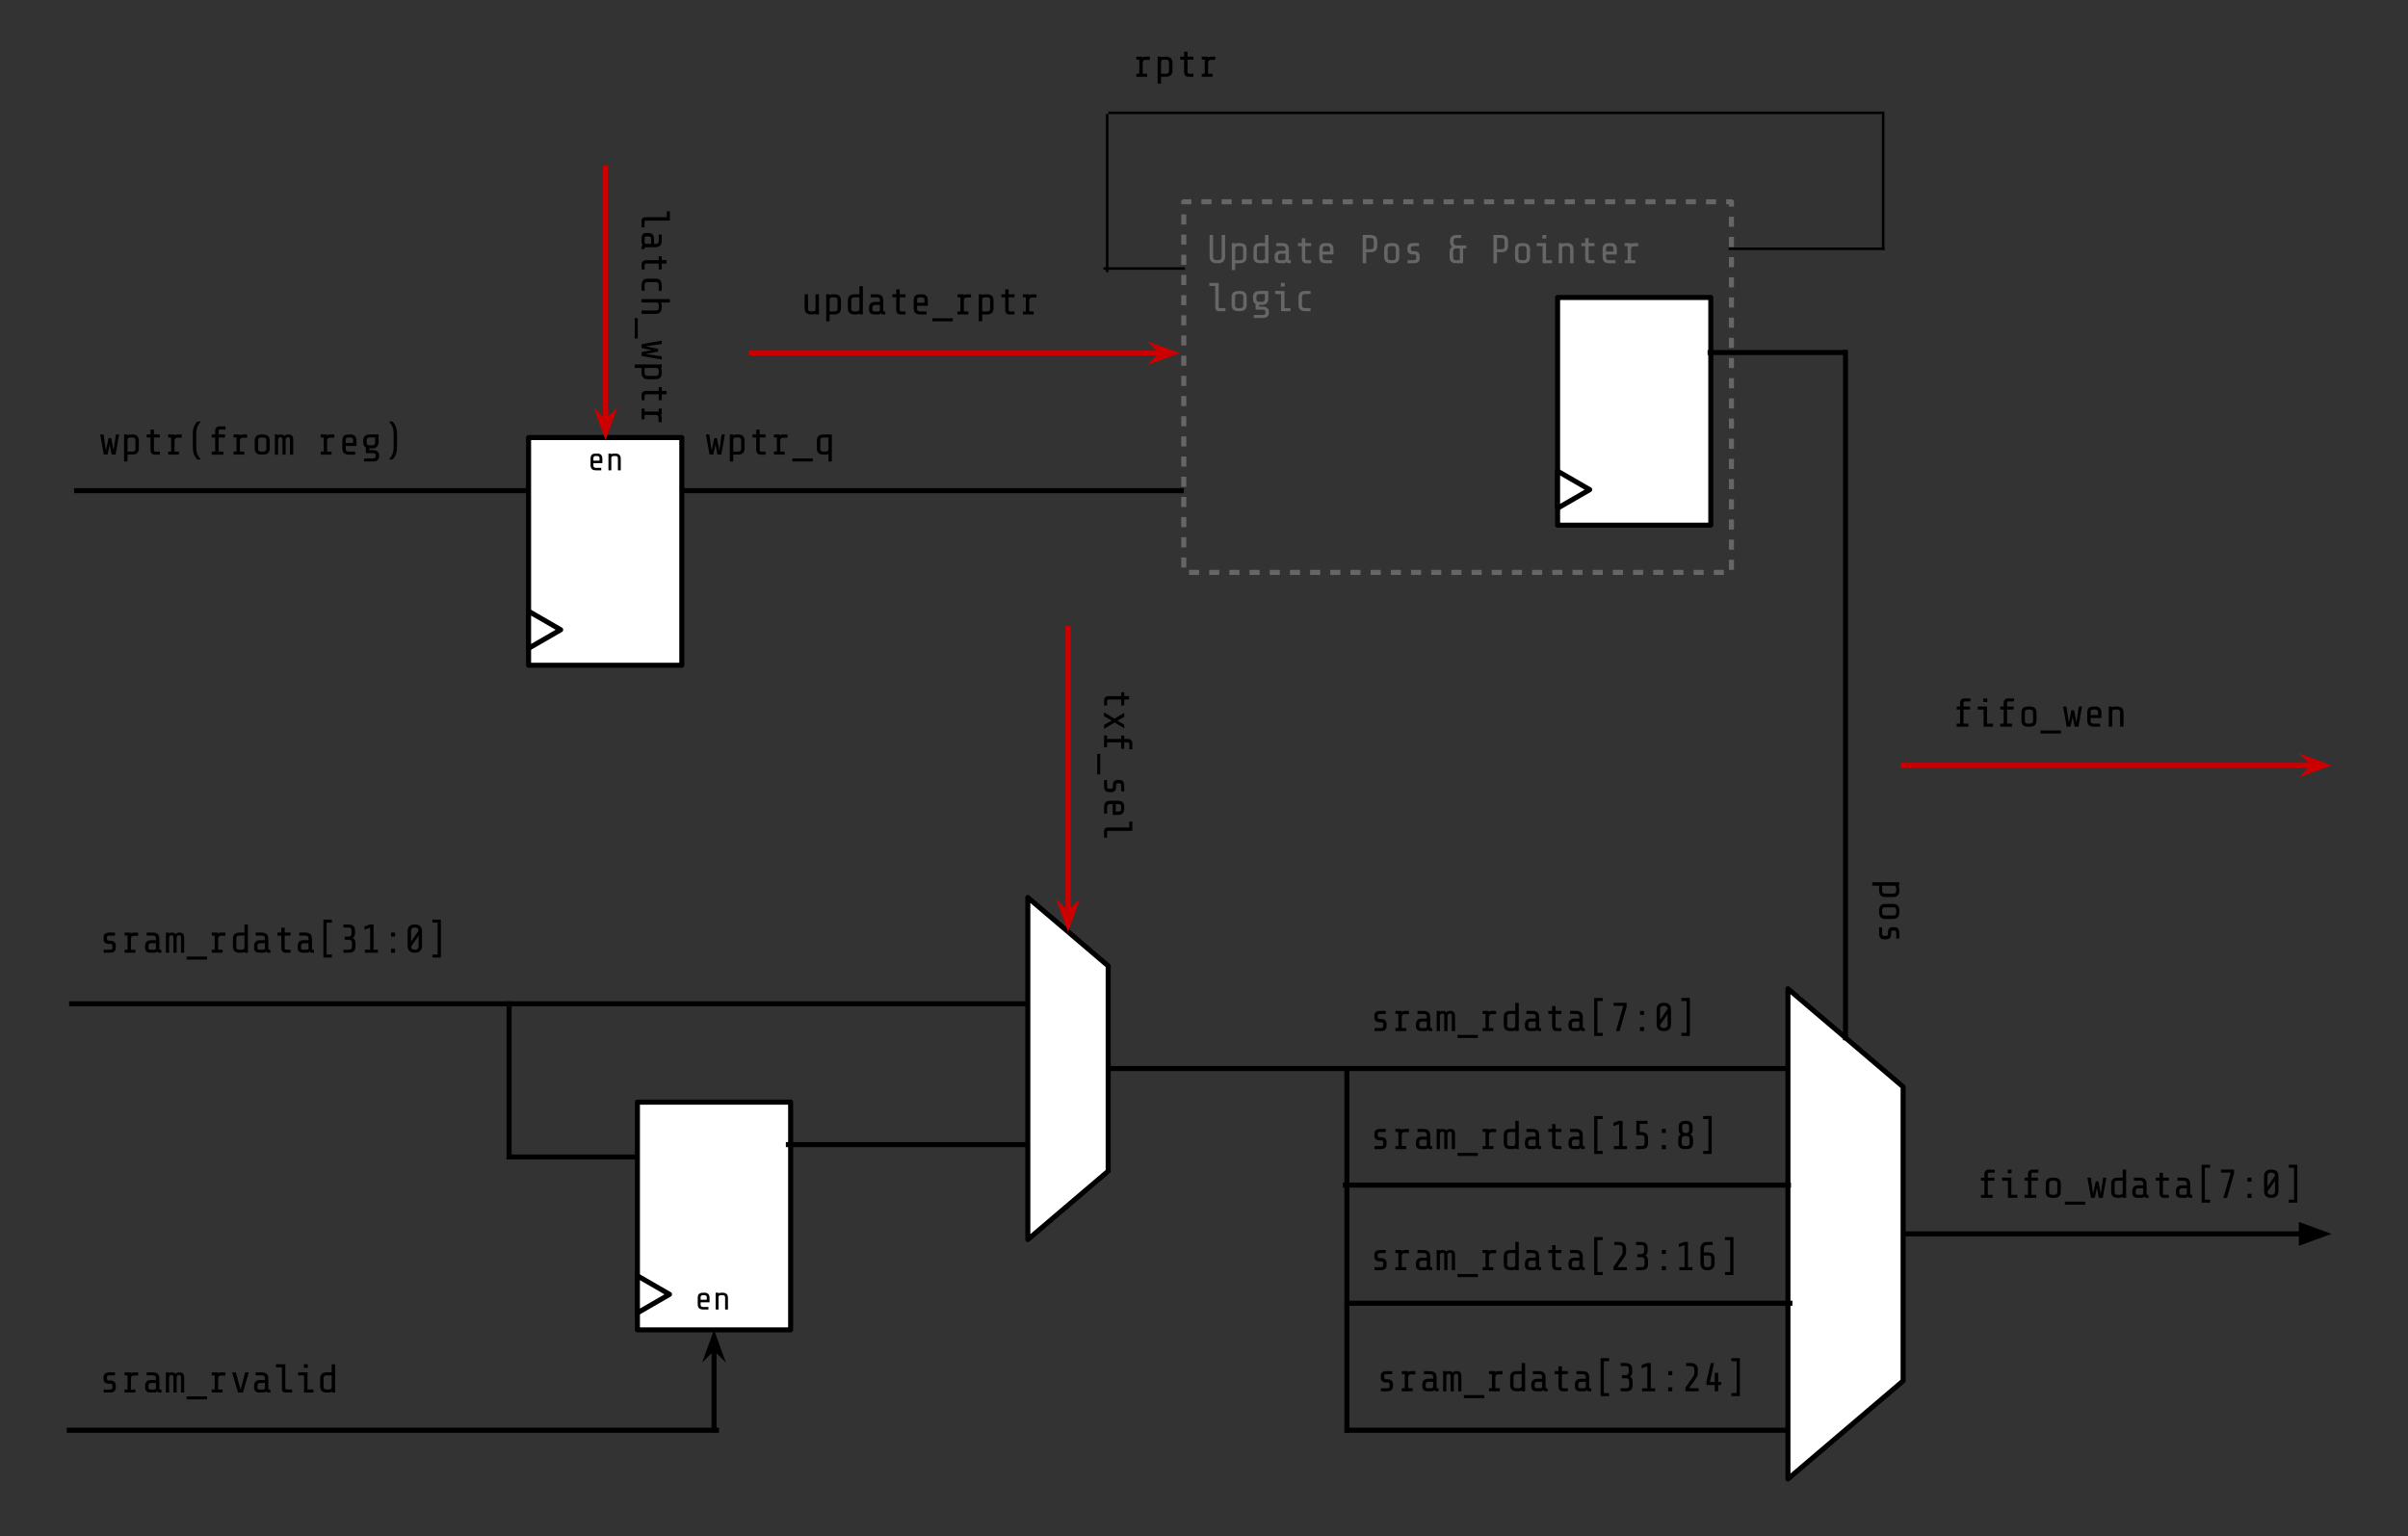 <svg xmlns="http://www.w3.org/2000/svg" xmlns:xlink="http://www.w3.org/1999/xlink" fill="none" stroke="none" stroke-linecap="square" stroke-miterlimit="10" version="1.1" viewBox="0 0 954.478 609.134"><rect x="0" y="0" width="954.478" height="609.134" fill="#333333" stroke="none"/><clipPath id="p.0"><path d="m0 0l954.478 0l0 609.134l-954.478 0l0 -609.134z" clip-rule="nonzero"/></clipPath><g clip-path="url(#p.0)"><path fill="#000" fill-opacity="0" fill-rule="evenodd" d="m0 0l954.478 0l0 609.134l-954.478 0z"/><path fill="#000" fill-opacity="0" fill-rule="evenodd" d="m436.577 423.627l272.913 0"/><path fill-rule="evenodd" stroke="#000" stroke-linecap="butt" stroke-linejoin="round" stroke-width="2" d="m436.577 423.627l272.913 0"/><path fill="#000" fill-opacity="0" fill-rule="evenodd" d="m30.146 353.357l159.213 0l0 38.646l-159.213 0z"/><path fill="#000" fill-rule="nonzero" d="m45.896 375.717q0 1.016 -0.625 1.516q-0.609 0.484 -1.766 0.484l-2.391 0l0 -1.203l2.547 0q0.422 0 0.641 -0.172q0.234 -0.188 0.234 -0.547l0 -0.844q0 -0.719 -0.688 -0.719l-0.594 0q-1.125 0 -1.672 -0.484q-0.547 -0.5 -0.547 -1.547l0 -0.469q0 -1.078 0.609 -1.547q0.609 -0.469 1.781 -0.469l2.156 0l0 1.203l-2.312 0q-0.391 0 -0.641 0.188q-0.234 0.172 -0.234 0.531l0 0.578q0 0.359 0.219 0.547q0.219 0.172 0.547 0.172l0.547 0q1.062 0 1.625 0.516q0.562 0.516 0.562 1.547l0 0.719zm4.656 0.797l0 -5.594l-1.172 0l0 -1.203l2.453 0l0 0.438q0.531 -0.438 1.281 -0.438l1.641 0l0 1.281l-1.797 0q-0.516 0 -0.781 0.328q-0.25 0.328 -0.266 0.656l0 4.531l1.75 0l0 1.203l-4.281 0l0 -1.203l1.172 0zm12.546 1.203q-0.203 0 -0.453 -0.125q-0.25 -0.125 -0.422 -0.359q-0.375 0.484 -0.984 0.484l-1.422 0q-1.219 0 -1.766 -0.484q-0.547 -0.484 -0.547 -1.672l0 -0.328q0 -2.469 2.328 -2.469l1.984 0l0 -0.812q0 -0.484 -0.312 -0.75q-0.297 -0.281 -0.891 -0.281l-2.469 0l0 -1.203l2.312 0q1.391 0 2.047 0.609q0.672 0.609 0.672 1.953l0 3.844q0 0.234 0.188 0.359q0.188 0.109 0.609 0.109l0 1.125l-0.875 0zm-2.016 -1.203q0.484 0 0.609 -0.219q0.125 -0.219 0.125 -0.578l0 -1.766l-2.0 0q-0.422 0 -0.688 0.281q-0.266 0.266 -0.266 0.688l0 0.797q0 0.422 0.188 0.609q0.188 0.188 0.609 0.188l1.422 0zm5.874 -6.797l0 0.375q0.406 -0.375 0.984 -0.375l0.094 0q1.125 0 1.594 0.641q0.531 -0.641 1.391 -0.641l0.094 0q0.984 0 1.438 0.5q0.469 0.484 0.469 1.75l0 5.75l-1.281 0l0 -5.766q0 -0.656 -0.141 -0.906q-0.125 -0.25 -0.609 -0.25l-0.094 0q-0.484 0 -0.672 0.328q-0.188 0.328 -0.203 0.719l0 5.875l-1.266 0l0 -5.766q0 -0.672 -0.172 -0.906q-0.156 -0.25 -0.578 -0.25l-0.094 0q-0.469 0 -0.672 0.281q-0.188 0.266 -0.203 0.625l0 6.016l-1.281 0l0 -8.0l1.203 0zm15.109 9.516l0 1.203l-8.078 0l0 -1.203l8.078 0zm3.046 -2.719l0 -5.594l-1.172 0l0 -1.203l2.453 0l0 0.438q0.531 -0.438 1.281 -0.438l1.641 0l0 1.281l-1.797 0q-0.516 0 -0.781 0.328q-0.25 0.328 -0.266 0.656l0 4.531l1.75 0l0 1.203l-4.281 0l0 -1.203l1.172 0zm11.874 0.828q-0.531 0.375 -1.281 0.375l-0.656 0q-1.406 0 -2.062 -0.594q-0.656 -0.609 -0.656 -1.969l0 -2.875q0 -1.344 0.656 -1.953q0.672 -0.609 2.062 -0.609l1.859 0l0 -3.203l1.359 0l0 11.203l-1.281 0l0 -0.375zm-1.125 -0.828q0.531 0 0.781 -0.281q0.266 -0.281 0.266 -0.594l0 -4.719l-2.016 0q-0.594 0 -0.906 0.281q-0.297 0.266 -0.297 0.75l0 3.531q0 0.484 0.297 0.766q0.312 0.266 0.906 0.266l0.969 0zm10.437 1.203q-0.203 0 -0.453 -0.125q-0.25 -0.125 -0.422 -0.359q-0.375 0.484 -0.984 0.484l-1.422 0q-1.219 0 -1.766 -0.484q-0.547 -0.484 -0.547 -1.672l0 -0.328q0 -2.469 2.328 -2.469l1.984 0l0 -0.812q0 -0.484 -0.312 -0.75q-0.297 -0.281 -0.891 -0.281l-2.469 0l0 -1.203l2.312 0q1.391 0 2.047 0.609q0.672 0.609 0.672 1.953l0 3.844q0 0.234 0.188 0.359q0.188 0.109 0.609 0.109l0 1.125l-0.875 0zm-2.016 -1.203q0.484 0 0.609 -0.219q0.125 -0.219 0.125 -0.578l0 -1.766l-2.0 0q-0.422 0 -0.688 0.281q-0.266 0.266 -0.266 0.688l0 0.797q0 0.422 0.188 0.609q0.188 0.188 0.609 0.188l1.422 0zm8.89 1.203q-0.812 0 -1.25 -0.531q-0.422 -0.531 -0.422 -1.391l0 -4.875l-1.516 0l0 -1.203l1.516 0l0 -1.922l1.359 0l0 1.922l2.328 0l0 1.203l-2.328 0l0 4.953q0 0.359 0.172 0.5q0.172 0.141 0.547 0.141l1.609 0l0 1.203l-2.016 0zm10.406 0q-0.203 0 -0.453 -0.125q-0.25 -0.125 -0.422 -0.359q-0.375 0.484 -0.984 0.484l-1.422 0q-1.219 0 -1.766 -0.484q-0.547 -0.484 -0.547 -1.672l0 -0.328q0 -2.469 2.328 -2.469l1.984 0l0 -0.812q0 -0.484 -0.312 -0.75q-0.297 -0.281 -0.891 -0.281l-2.469 0l0 -1.203l2.312 0q1.391 0 2.047 0.609q0.672 0.609 0.672 1.953l0 3.844q0 0.234 0.188 0.359q0.188 0.109 0.609 0.109l0 1.125l-0.875 0zm-2.016 -1.203q0.484 0 0.609 -0.219q0.125 -0.219 0.125 -0.578l0 -1.766l-2.0 0q-0.422 0 -0.688 0.281q-0.266 0.266 -0.266 0.688l0 0.797q0 0.422 0.188 0.609q0.188 0.188 0.609 0.188l1.422 0zm9.984 -11.922l0 1.203l-2.078 0l0 12.641l2.078 0l0 1.203l-3.359 0l0 -15.047l3.359 0zm9.343 10.594q0 1.328 -0.641 1.938q-0.641 0.594 -2.078 0.594l-2.047 0l0 -1.203l2.188 0q0.609 0 0.891 -0.281q0.297 -0.281 0.297 -0.891l0 -1.641q0 -0.531 -0.328 -0.844q-0.312 -0.312 -0.844 -0.312l-1.703 0l0 -1.203l1.547 0q0.5 0 0.828 -0.312q0.344 -0.328 0.344 -0.844l0 -1.312q0 -0.609 -0.281 -0.875q-0.281 -0.281 -0.891 -0.281l-2.047 0l0 -1.203l1.859 0q1.359 0 2.047 0.609q0.703 0.594 0.703 1.891l0 1.0q0 1.234 -0.891 1.859q1.047 0.578 1.047 1.969l0 1.344zm5.828 1.328l0 -8.734l-2.266 0.828l0 -1.297l2.109 -0.797l1.516 0l0 10.0l1.734 0l0 1.203l-5.188 0l0 -1.203l2.094 0zm9.874 -6.797l0 1.594l-1.609 0l0 -1.594l1.609 0zm0 6.406l0 1.594l-1.609 0l0 -1.594l1.609 0zm10.687 -1.125q0 1.328 -0.734 2.031q-0.719 0.688 -1.953 0.688l-0.328 0q-1.234 0 -1.969 -0.688q-0.719 -0.703 -0.719 -2.031l0 -5.766q0 -1.344 0.719 -2.031q0.719 -0.688 1.969 -0.688l0.328 0q1.25 0 1.969 0.688q0.719 0.688 0.719 2.031l0 5.766zm-1.359 -6.062q0 -0.5 -0.375 -0.859q-0.375 -0.359 -0.953 -0.359l-0.328 0q-0.578 0 -0.953 0.359q-0.375 0.359 -0.375 0.859l0 4.328l2.984 -4.328zm-2.984 6.359q0 0.5 0.375 0.859q0.375 0.359 0.953 0.359l0.328 0q0.578 0 0.953 -0.359q0.375 -0.359 0.375 -0.859l0 -4.312l-2.984 4.312zm10.531 3.141l0 -12.641l-2.078 0l0 -1.203l3.359 0l0 15.047l-3.359 0l0 -1.203l2.078 0z"/><path fill="#000" fill-opacity="0" fill-rule="evenodd" d="m754.352 489.173l169.858 0"/><path fill-rule="evenodd" stroke="#000" stroke-linecap="butt" stroke-linejoin="round" stroke-width="2" d="m754.352 489.173l157.858 0"/><path fill="#000" fill-rule="evenodd" stroke="#000" stroke-linecap="butt" stroke-width="2" d="m912.21 492.477l9.076 -3.303l-9.076 -3.303z"/><path fill="#000" fill-opacity="0" fill-rule="evenodd" d="m774.634 450.53l149.071 0l0 38.646l-149.071 0z"/><path fill="#000" fill-rule="nonzero" d="m788.493 464.89q-0.25 0 -0.406 0.141q-0.156 0.125 -0.156 0.344l0 1.516l2.578 0l0 1.203l-2.578 0l0 5.594l1.938 0l0 1.203l-4.656 0l0 -1.203l1.359 0l0 -5.594l-1.359 0l0 -1.203l1.359 0l0 -1.438q0 -0.812 0.469 -1.281q0.469 -0.484 1.203 -0.484l2.438 0l0 1.203l-2.188 0zm8.859 -1.203l0 1.438l-1.531 0l0 -1.438l1.531 0zm-3.797 4.406l0 -1.203l3.703 0l0 6.797l2.375 0l0 1.203l-3.734 0l0 -6.797l-2.344 0zm12.218 -3.203q-0.25 0 -0.406 0.141q-0.156 0.125 -0.156 0.344l0 1.516l2.578 0l0 1.203l-2.578 0l0 5.594l1.938 0l0 1.203l-4.656 0l0 -1.203l1.359 0l0 -5.594l-1.359 0l0 -1.203l1.359 0l0 -1.438q0 -0.812 0.469 -1.281q0.469 -0.484 1.203 -0.484l2.438 0l0 1.203l-2.188 0zm11.078 7.438q0 1.344 -0.672 1.953q-0.656 0.609 -2.047 0.609l-0.531 0q-1.391 0 -2.062 -0.609q-0.656 -0.609 -0.656 -1.953l0 -2.875q0 -1.344 0.656 -1.953q0.672 -0.609 2.062 -0.609l0.531 0q1.391 0 2.047 0.609q0.672 0.609 0.672 1.953l0 2.875zm-1.359 -3.203q0 -0.484 -0.312 -0.75q-0.297 -0.281 -0.891 -0.281l-0.844 0q-0.594 0 -0.906 0.281q-0.297 0.266 -0.297 0.75l0 3.531q0 0.484 0.297 0.766q0.312 0.266 0.906 0.266l0.844 0q0.594 0 0.891 -0.266q0.312 -0.281 0.312 -0.766l0 -3.531zm11.062 7.281l0 1.203l-8.078 0l0 -1.203l8.078 0zm4.64 -5.531l-0.875 4.016l-1.484 0l-1.438 -8.0l1.359 0l0.906 6.359l1.062 -4.922l1.031 0l0.969 4.922l0.906 -6.359l1.281 0l-1.422 8.0l-1.531 0l-0.766 -4.016zm10.281 3.641q-0.531 0.375 -1.281 0.375l-0.656 0q-1.406 0 -2.062 -0.594q-0.656 -0.609 -0.656 -1.969l0 -2.875q0 -1.344 0.656 -1.953q0.672 -0.609 2.062 -0.609l1.859 0l0 -3.203l1.359 0l0 11.203l-1.281 0l0 -0.375zm-1.125 -0.828q0.531 0 0.781 -0.281q0.266 -0.281 0.266 -0.594l0 -4.719l-2.016 0q-0.594 0 -0.906 0.281q-0.297 0.266 -0.297 0.75l0 3.531q0 0.484 0.297 0.766q0.312 0.266 0.906 0.266l0.969 0zm10.437 1.203q-0.203 0 -0.453 -0.125q-0.25 -0.125 -0.422 -0.359q-0.375 0.484 -0.984 0.484l-1.422 0q-1.219 0 -1.766 -0.484q-0.547 -0.484 -0.547 -1.672l0 -0.328q0 -2.469 2.328 -2.469l1.984 0l0 -0.812q0 -0.484 -0.312 -0.75q-0.297 -0.281 -0.891 -0.281l-2.469 0l0 -1.203l2.312 0q1.391 0 2.047 0.609q0.672 0.609 0.672 1.953l0 3.844q0 0.234 0.188 0.359q0.188 0.109 0.609 0.109l0 1.125l-0.875 0zm-2.016 -1.203q0.484 0 0.609 -0.219q0.125 -0.219 0.125 -0.578l0 -1.766l-2.0 0q-0.422 0 -0.688 0.281q-0.266 0.266 -0.266 0.688l0 0.797q0 0.422 0.188 0.609q0.188 0.188 0.609 0.188l1.422 0zm8.89 1.203q-0.812 0 -1.25 -0.531q-0.422 -0.531 -0.422 -1.391l0 -4.875l-1.516 0l0 -1.203l1.516 0l0 -1.922l1.359 0l0 1.922l2.328 0l0 1.203l-2.328 0l0 4.953q0 0.359 0.172 0.5q0.172 0.141 0.547 0.141l1.609 0l0 1.203l-2.016 0zm10.406 0q-0.203 0 -0.453 -0.125q-0.25 -0.125 -0.422 -0.359q-0.375 0.484 -0.984 0.484l-1.422 0q-1.219 0 -1.766 -0.484q-0.547 -0.484 -0.547 -1.672l0 -0.328q0 -2.469 2.328 -2.469l1.984 0l0 -0.812q0 -0.484 -0.312 -0.75q-0.297 -0.281 -0.891 -0.281l-2.469 0l0 -1.203l2.312 0q1.391 0 2.047 0.609q0.672 0.609 0.672 1.953l0 3.844q0 0.234 0.188 0.359q0.188 0.109 0.609 0.109l0 1.125l-0.875 0zm-2.016 -1.203q0.484 0 0.609 -0.219q0.125 -0.219 0.125 -0.578l0 -1.766l-2.0 0q-0.422 0 -0.688 0.281q-0.266 0.266 -0.266 0.688l0 0.797q0 0.422 0.188 0.609q0.188 0.188 0.609 0.188l1.422 0zm9.984 -11.922l0 1.203l-2.078 0l0 12.641l2.078 0l0 1.203l-3.359 0l0 -15.047l3.359 0zm8.171 3.125l-3.875 0l0 -1.203l5.203 0l0 1.562l-2.812 9.641l-1.422 0l2.906 -10.0zm8.234 2.0l0 1.594l-1.609 0l0 -1.594l1.609 0zm0 6.406l0 1.594l-1.609 0l0 -1.594l1.609 0zm10.687 -1.125q0 1.328 -0.734 2.031q-0.719 0.688 -1.953 0.688l-0.328 0q-1.234 0 -1.969 -0.688q-0.719 -0.703 -0.719 -2.031l0 -5.766q0 -1.344 0.719 -2.031q0.719 -0.688 1.969 -0.688l0.328 0q1.25 0 1.969 0.688q0.719 0.688 0.719 2.031l0 5.766zm-1.359 -6.062q0 -0.5 -0.375 -0.859q-0.375 -0.359 -0.953 -0.359l-0.328 0q-0.578 0 -0.953 0.359q-0.375 0.359 -0.375 0.859l0 4.328l2.984 -4.328zm-2.984 6.359q0 0.5 0.375 0.859q0.375 0.359 0.953 0.359l0.328 0q0.578 0 0.953 -0.359q0.375 -0.359 0.375 -0.859l0 -4.312l-2.984 4.312zm10.531 3.141l0 -12.641l-2.078 0l0 -1.203l3.359 0l0 15.047l-3.359 0l0 -1.203l2.078 0z"/><path fill="#fff" fill-rule="evenodd" d="m708.698 586.345l0 -194.344l45.654 38.869l0 116.606z"/><path fill-rule="evenodd" stroke="#000" stroke-linecap="butt" stroke-linejoin="round" stroke-width="2" d="m708.698 586.345l0 -194.344l45.654 38.869l0 116.606z"/><path fill="#000" fill-opacity="0" fill-rule="evenodd" d="m731.525 139.751l0 271.685"/><path fill-rule="evenodd" stroke="#000" stroke-linecap="butt" stroke-linejoin="round" stroke-width="2" d="m731.525 139.751l0 271.685"/><path fill="#000" fill-opacity="0" fill-rule="evenodd" d="m769.196 385.562l0 -46.173l-38.646 0l0 46.173z"/><path fill="#000" fill-rule="nonzero" d="m752.836 351.06l-0.391 0q0.391 0.5 0.391 1.281l0 0.578q0 1.406 -0.609 2.062q-0.594 0.656 -1.953 0.656l-2.875 0q-1.344 0 -1.953 -0.672q-0.609 -0.656 -0.609 -2.047l0 -1.781l-2.719 0l0 -1.359l10.719 0l0 1.281zm-1.203 1.125q0 -0.531 -0.281 -0.797q-0.281 -0.25 -0.594 -0.25l-4.719 0l0 1.938q0 0.594 0.266 0.891q0.281 0.312 0.766 0.312l3.531 0q0.484 0 0.75 -0.312q0.281 -0.297 0.281 -0.891l0 -0.891zm-4.234 12.14q-1.344 0 -1.953 -0.672q-0.609 -0.656 -0.609 -2.047l0 -0.531q0 -1.391 0.609 -2.062q0.609 -0.656 1.953 -0.656l2.875 0q1.344 0 1.953 0.656q0.609 0.672 0.609 2.062l0 0.531q0 1.391 -0.609 2.047q-0.609 0.672 -1.953 0.672l-2.875 0zm3.203 -1.359q0.484 0 0.75 -0.312q0.281 -0.297 0.281 -0.891l0 -0.844q0 -0.594 -0.281 -0.906q-0.266 -0.297 -0.75 -0.297l-3.531 0q-0.484 0 -0.766 0.297q-0.266 0.312 -0.266 0.906l0 0.844q0 0.594 0.266 0.891q0.281 0.312 0.766 0.312l3.531 0zm-3.766 9.453q-1.016 0 -1.516 -0.625q-0.484 -0.609 -0.484 -1.766l0 -2.391l1.203 0l0 2.547q0 0.422 0.172 0.641q0.188 0.234 0.547 0.234l0.844 0q0.719 0 0.719 -0.688l0 -0.594q0 -1.125 0.484 -1.672q0.5 -0.547 1.547 -0.547l0.469 0q1.078 0 1.547 0.609q0.469 0.609 0.469 1.781l0 2.156l-1.203 0l0 -2.312q0 -0.391 -0.188 -0.641q-0.172 -0.234 -0.531 -0.234l-0.578 0q-0.359 0 -0.547 0.219q-0.172 0.219 -0.172 0.547l0 0.547q0 1.062 -0.516 1.625q-0.516 0.562 -1.547 0.562l-0.719 0z"/><path fill="#000" fill-opacity="0" fill-rule="evenodd" d="m533.282 469.853l175.622 0"/><path fill-rule="evenodd" stroke="#000" stroke-linecap="butt" stroke-linejoin="round" stroke-width="2" d="m533.282 469.853l175.622 0"/><path fill="#000" fill-opacity="0" fill-rule="evenodd" d="m533.953 516.682l175.528 0"/><path fill-rule="evenodd" stroke="#000" stroke-linecap="butt" stroke-linejoin="round" stroke-width="2" d="m533.953 516.682l175.528 0"/><path fill="#000" fill-opacity="0" fill-rule="evenodd" d="m533.953 567.024l174.362 0"/><path fill-rule="evenodd" stroke="#000" stroke-linecap="butt" stroke-linejoin="round" stroke-width="2" d="m533.953 567.024l174.362 0"/><path fill="#000" fill-opacity="0" fill-rule="evenodd" d="m533.87 424.194l0 142.835"/><path fill-rule="evenodd" stroke="#000" stroke-linecap="butt" stroke-linejoin="round" stroke-width="2" d="m533.87 424.194l0 142.835"/><path fill="#000" fill-opacity="0" fill-rule="evenodd" d="m533.87 384.415l159.213 0l0 38.646l-159.213 0z"/><path fill="#000" fill-rule="nonzero" d="m549.62 406.775q0 1.016 -0.625 1.516q-0.609 0.484 -1.766 0.484l-2.391 0l0 -1.203l2.547 0q0.422 0 0.641 -0.172q0.234 -0.188 0.234 -0.547l0 -0.844q0 -0.719 -0.688 -0.719l-0.594 0q-1.125 0 -1.672 -0.484q-0.547 -0.5 -0.547 -1.547l0 -0.469q0 -1.078 0.609 -1.547q0.609 -0.469 1.781 -0.469l2.156 0l0 1.203l-2.312 0q-0.391 0 -0.641 0.188q-0.234 0.172 -0.234 0.531l0 0.578q0 0.359 0.219 0.547q0.219 0.172 0.547 0.172l0.547 0q1.062 0 1.625 0.516q0.562 0.516 0.562 1.547l0 0.719zm4.656 0.797l0 -5.594l-1.172 0l0 -1.203l2.453 0l0 0.438q0.531 -0.438 1.281 -0.438l1.641 0l0 1.281l-1.797 0q-0.516 0 -0.781 0.328q-0.25 0.328 -0.266 0.656l0 4.531l1.75 0l0 1.203l-4.281 0l0 -1.203l1.172 0zm12.546 1.203q-0.203 0 -0.453 -0.125q-0.25 -0.125 -0.422 -0.359q-0.375 0.484 -0.984 0.484l-1.422 0q-1.219 0 -1.766 -0.484q-0.547 -0.484 -0.547 -1.672l0 -0.328q0 -2.469 2.328 -2.469l1.984 0l0 -0.812q0 -0.484 -0.312 -0.75q-0.297 -0.281 -0.891 -0.281l-2.469 0l0 -1.203l2.312 0q1.391 0 2.047 0.609q0.672 0.609 0.672 1.953l0 3.844q0 0.234 0.188 0.359q0.188 0.109 0.609 0.109l0 1.125l-0.875 0zm-2.016 -1.203q0.484 0 0.609 -0.219q0.125 -0.219 0.125 -0.578l0 -1.766l-2.0 0q-0.422 0 -0.688 0.281q-0.266 0.266 -0.266 0.688l0 0.797q0 0.422 0.188 0.609q0.188 0.188 0.609 0.188l1.422 0zm5.874 -6.797l0 0.375q0.406 -0.375 0.984 -0.375l0.094 0q1.125 0 1.594 0.641q0.531 -0.641 1.391 -0.641l0.094 0q0.984 0 1.438 0.5q0.469 0.484 0.469 1.75l0 5.75l-1.281 0l0 -5.766q0 -0.656 -0.141 -0.906q-0.125 -0.25 -0.609 -0.25l-0.094 0q-0.484 0 -0.672 0.328q-0.188 0.328 -0.203 0.719l0 5.875l-1.266 0l0 -5.766q0 -0.672 -0.172 -0.906q-0.156 -0.25 -0.578 -0.25l-0.094 0q-0.469 0 -0.672 0.281q-0.188 0.266 -0.203 0.625l0 6.016l-1.281 0l0 -8.0l1.203 0zm15.109 9.516l0 1.203l-8.078 0l0 -1.203l8.078 0zm3.046 -2.719l0 -5.594l-1.172 0l0 -1.203l2.453 0l0 0.438q0.531 -0.438 1.281 -0.438l1.641 0l0 1.281l-1.797 0q-0.516 0 -0.781 0.328q-0.25 0.328 -0.266 0.656l0 4.531l1.75 0l0 1.203l-4.281 0l0 -1.203l1.172 0zm11.874 0.828q-0.531 0.375 -1.281 0.375l-0.656 0q-1.406 0 -2.062 -0.594q-0.656 -0.609 -0.656 -1.969l0 -2.875q0 -1.344 0.656 -1.953q0.672 -0.609 2.062 -0.609l1.859 0l0 -3.203l1.359 0l0 11.203l-1.281 0l0 -0.375zm-1.125 -0.828q0.531 0 0.781 -0.281q0.266 -0.281 0.266 -0.594l0 -4.719l-2.016 0q-0.594 0 -0.906 0.281q-0.297 0.266 -0.297 0.75l0 3.531q0 0.484 0.297 0.766q0.312 0.266 0.906 0.266l0.969 0zm10.437 1.203q-0.203 0 -0.453 -0.125q-0.25 -0.125 -0.422 -0.359q-0.375 0.484 -0.984 0.484l-1.422 0q-1.219 0 -1.766 -0.484q-0.547 -0.484 -0.547 -1.672l0 -0.328q0 -2.469 2.328 -2.469l1.984 0l0 -0.812q0 -0.484 -0.312 -0.75q-0.297 -0.281 -0.891 -0.281l-2.469 0l0 -1.203l2.312 0q1.391 0 2.047 0.609q0.672 0.609 0.672 1.953l0 3.844q0 0.234 0.188 0.359q0.188 0.109 0.609 0.109l0 1.125l-0.875 0zm-2.016 -1.203q0.484 0 0.609 -0.219q0.125 -0.219 0.125 -0.578l0 -1.766l-2.0 0q-0.422 0 -0.688 0.281q-0.266 0.266 -0.266 0.688l0 0.797q0 0.422 0.188 0.609q0.188 0.188 0.609 0.188l1.422 0zm8.89 1.203q-0.812 0 -1.25 -0.531q-0.422 -0.531 -0.422 -1.391l0 -4.875l-1.516 0l0 -1.203l1.516 0l0 -1.922l1.359 0l0 1.922l2.328 0l0 1.203l-2.328 0l0 4.953q0 0.359 0.172 0.5q0.172 0.141 0.547 0.141l1.609 0l0 1.203l-2.016 0zm10.406 0q-0.203 0 -0.453 -0.125q-0.25 -0.125 -0.422 -0.359q-0.375 0.484 -0.984 0.484l-1.422 0q-1.219 0 -1.766 -0.484q-0.547 -0.484 -0.547 -1.672l0 -0.328q0 -2.469 2.328 -2.469l1.984 0l0 -0.812q0 -0.484 -0.312 -0.75q-0.297 -0.281 -0.891 -0.281l-2.469 0l0 -1.203l2.312 0q1.391 0 2.047 0.609q0.672 0.609 0.672 1.953l0 3.844q0 0.234 0.188 0.359q0.188 0.109 0.609 0.109l0 1.125l-0.875 0zm-2.016 -1.203q0.484 0 0.609 -0.219q0.125 -0.219 0.125 -0.578l0 -1.766l-2.0 0q-0.422 0 -0.688 0.281q-0.266 0.266 -0.266 0.688l0 0.797q0 0.422 0.188 0.609q0.188 0.188 0.609 0.188l1.422 0zm9.984 -11.922l0 1.203l-2.078 0l0 12.641l2.078 0l0 1.203l-3.359 0l0 -15.047l3.359 0zm8.171 3.125l-3.875 0l0 -1.203l5.203 0l0 1.562l-2.812 9.641l-1.422 0l2.906 -10.0zm8.234 2.0l0 1.594l-1.609 0l0 -1.594l1.609 0zm0 6.406l0 1.594l-1.609 0l0 -1.594l1.609 0zm10.687 -1.125q0 1.328 -0.734 2.031q-0.719 0.688 -1.953 0.688l-0.328 0q-1.234 0 -1.969 -0.688q-0.719 -0.703 -0.719 -2.031l0 -5.766q0 -1.344 0.719 -2.031q0.719 -0.688 1.969 -0.688l0.328 0q1.25 0 1.969 0.688q0.719 0.688 0.719 2.031l0 5.766zm-1.359 -6.062q0 -0.5 -0.375 -0.859q-0.375 -0.359 -0.953 -0.359l-0.328 0q-0.578 0 -0.953 0.359q-0.375 0.359 -0.375 0.859l0 4.328l2.984 -4.328zm-2.984 6.359q0 0.5 0.375 0.859q0.375 0.359 0.953 0.359l0.328 0q0.578 0 0.953 -0.359q0.375 -0.359 0.375 -0.859l0 -4.312l-2.984 4.312zm10.531 3.141l0 -12.641l-2.078 0l0 -1.203l3.359 0l0 15.047l-3.359 0l0 -1.203l2.078 0z"/><path fill="#000" fill-opacity="0" fill-rule="evenodd" d="m533.87 431.207l159.213 0l0 38.646l-159.213 0z"/><path fill="#000" fill-rule="nonzero" d="m549.62 453.567q0 1.016 -0.625 1.516q-0.609 0.484 -1.766 0.484l-2.391 0l0 -1.203l2.547 0q0.422 0 0.641 -0.172q0.234 -0.188 0.234 -0.547l0 -0.844q0 -0.719 -0.688 -0.719l-0.594 0q-1.125 0 -1.672 -0.484q-0.547 -0.5 -0.547 -1.547l0 -0.469q0 -1.078 0.609 -1.547q0.609 -0.469 1.781 -0.469l2.156 0l0 1.203l-2.312 0q-0.391 0 -0.641 0.188q-0.234 0.172 -0.234 0.531l0 0.578q0 0.359 0.219 0.547q0.219 0.172 0.547 0.172l0.547 0q1.062 0 1.625 0.516q0.562 0.516 0.562 1.547l0 0.719zm4.656 0.797l0 -5.594l-1.172 0l0 -1.203l2.453 0l0 0.438q0.531 -0.438 1.281 -0.438l1.641 0l0 1.281l-1.797 0q-0.516 0 -0.781 0.328q-0.25 0.328 -0.266 0.656l0 4.531l1.75 0l0 1.203l-4.281 0l0 -1.203l1.172 0zm12.546 1.203q-0.203 0 -0.453 -0.125q-0.25 -0.125 -0.422 -0.359q-0.375 0.484 -0.984 0.484l-1.422 0q-1.219 0 -1.766 -0.484q-0.547 -0.484 -0.547 -1.672l0 -0.328q0 -2.469 2.328 -2.469l1.984 0l0 -0.812q0 -0.484 -0.312 -0.75q-0.297 -0.281 -0.891 -0.281l-2.469 0l0 -1.203l2.312 0q1.391 0 2.047 0.609q0.672 0.609 0.672 1.953l0 3.844q0 0.234 0.188 0.359q0.188 0.109 0.609 0.109l0 1.125l-0.875 0zm-2.016 -1.203q0.484 0 0.609 -0.219q0.125 -0.219 0.125 -0.578l0 -1.766l-2.0 0q-0.422 0 -0.688 0.281q-0.266 0.266 -0.266 0.688l0 0.797q0 0.422 0.188 0.609q0.188 0.188 0.609 0.188l1.422 0zm5.874 -6.797l0 0.375q0.406 -0.375 0.984 -0.375l0.094 0q1.125 0 1.594 0.641q0.531 -0.641 1.391 -0.641l0.094 0q0.984 0 1.438 0.5q0.469 0.484 0.469 1.75l0 5.75l-1.281 0l0 -5.766q0 -0.656 -0.141 -0.906q-0.125 -0.25 -0.609 -0.25l-0.094 0q-0.484 0 -0.672 0.328q-0.188 0.328 -0.203 0.719l0 5.875l-1.266 0l0 -5.766q0 -0.672 -0.172 -0.906q-0.156 -0.25 -0.578 -0.25l-0.094 0q-0.469 0 -0.672 0.281q-0.188 0.266 -0.203 0.625l0 6.016l-1.281 0l0 -8.0l1.203 0zm15.109 9.516l0 1.203l-8.078 0l0 -1.203l8.078 0zm3.046 -2.719l0 -5.594l-1.172 0l0 -1.203l2.453 0l0 0.438q0.531 -0.438 1.281 -0.438l1.641 0l0 1.281l-1.797 0q-0.516 0 -0.781 0.328q-0.25 0.328 -0.266 0.656l0 4.531l1.75 0l0 1.203l-4.281 0l0 -1.203l1.172 0zm11.874 0.828q-0.531 0.375 -1.281 0.375l-0.656 0q-1.406 0 -2.062 -0.594q-0.656 -0.609 -0.656 -1.969l0 -2.875q0 -1.344 0.656 -1.953q0.672 -0.609 2.062 -0.609l1.859 0l0 -3.203l1.359 0l0 11.203l-1.281 0l0 -0.375zm-1.125 -0.828q0.531 0 0.781 -0.281q0.266 -0.281 0.266 -0.594l0 -4.719l-2.016 0q-0.594 0 -0.906 0.281q-0.297 0.266 -0.297 0.75l0 3.531q0 0.484 0.297 0.766q0.312 0.266 0.906 0.266l0.969 0zm10.437 1.203q-0.203 0 -0.453 -0.125q-0.25 -0.125 -0.422 -0.359q-0.375 0.484 -0.984 0.484l-1.422 0q-1.219 0 -1.766 -0.484q-0.547 -0.484 -0.547 -1.672l0 -0.328q0 -2.469 2.328 -2.469l1.984 0l0 -0.812q0 -0.484 -0.312 -0.75q-0.297 -0.281 -0.891 -0.281l-2.469 0l0 -1.203l2.312 0q1.391 0 2.047 0.609q0.672 0.609 0.672 1.953l0 3.844q0 0.234 0.188 0.359q0.188 0.109 0.609 0.109l0 1.125l-0.875 0zm-2.016 -1.203q0.484 0 0.609 -0.219q0.125 -0.219 0.125 -0.578l0 -1.766l-2.0 0q-0.422 0 -0.688 0.281q-0.266 0.266 -0.266 0.688l0 0.797q0 0.422 0.188 0.609q0.188 0.188 0.609 0.188l1.422 0zm8.89 1.203q-0.812 0 -1.25 -0.531q-0.422 -0.531 -0.422 -1.391l0 -4.875l-1.516 0l0 -1.203l1.516 0l0 -1.922l1.359 0l0 1.922l2.328 0l0 1.203l-2.328 0l0 4.953q0 0.359 0.172 0.5q0.172 0.141 0.547 0.141l1.609 0l0 1.203l-2.016 0zm10.406 0q-0.203 0 -0.453 -0.125q-0.25 -0.125 -0.422 -0.359q-0.375 0.484 -0.984 0.484l-1.422 0q-1.219 0 -1.766 -0.484q-0.547 -0.484 -0.547 -1.672l0 -0.328q0 -2.469 2.328 -2.469l1.984 0l0 -0.812q0 -0.484 -0.312 -0.75q-0.297 -0.281 -0.891 -0.281l-2.469 0l0 -1.203l2.312 0q1.391 0 2.047 0.609q0.672 0.609 0.672 1.953l0 3.844q0 0.234 0.188 0.359q0.188 0.109 0.609 0.109l0 1.125l-0.875 0zm-2.016 -1.203q0.484 0 0.609 -0.219q0.125 -0.219 0.125 -0.578l0 -1.766l-2.0 0q-0.422 0 -0.688 0.281q-0.266 0.266 -0.266 0.688l0 0.797q0 0.422 0.188 0.609q0.188 0.188 0.609 0.188l1.422 0zm9.984 -11.922l0 1.203l-2.078 0l0 12.641l2.078 0l0 1.203l-3.359 0l0 -15.047l3.359 0zm6.531 11.922l0 -8.734l-2.266 0.828l0 -1.297l2.109 -0.797l1.516 0l0 10.0l1.734 0l0 1.203l-5.188 0l0 -1.203l2.094 0zm11.468 -1.328q0 1.328 -0.641 1.938q-0.641 0.594 -2.078 0.594l-2.094 0l0 -1.203l2.234 0q0.609 0 0.891 -0.281q0.297 -0.281 0.297 -0.891l0 -2.031q0 -0.516 -0.328 -0.828q-0.312 -0.312 -0.844 -0.312l-2.094 0l0 -5.656l4.422 0l0 1.203l-3.062 0l0 3.25l0.656 0q1.234 0 1.938 0.609q0.703 0.609 0.703 1.891l0 1.719zm7.046 -5.469l0 1.594l-1.609 0l0 -1.594l1.609 0zm0 6.406l0 1.594l-1.609 0l0 -1.594l1.609 0zm10.781 -0.938q0 1.328 -0.641 1.938q-0.641 0.594 -2.078 0.594l-0.453 0q-1.438 0 -2.078 -0.594q-0.641 -0.609 -0.641 -1.938l0 -1.344q0 -1.391 1.047 -1.969q-0.859 -0.594 -0.859 -1.859l0 -1.0q0 -1.281 0.672 -1.891q0.672 -0.609 1.922 -0.609l0.328 0q1.25 0 1.922 0.609q0.672 0.609 0.672 1.891l0 1.0q0 1.266 -0.859 1.859q1.047 0.578 1.047 1.969l0 1.344zm-3.297 -7.469q-0.547 0.016 -0.781 0.297q-0.234 0.281 -0.234 0.859l0 1.312q0 0.5 0.297 0.812q0.297 0.312 0.75 0.344l0.547 0q0.5 0 0.812 -0.312q0.328 -0.328 0.328 -0.844l0 -1.312q0 -0.609 -0.266 -0.875q-0.266 -0.281 -0.875 -0.281l-0.578 0zm1.906 5.984q0 -0.531 -0.328 -0.844q-0.312 -0.312 -0.844 -0.312l-0.766 0q-0.531 0 -0.859 0.312q-0.312 0.312 -0.312 0.844l0 1.641q0 0.594 0.25 0.891q0.266 0.281 0.812 0.281l0.859 0q0.609 0 0.891 -0.281q0.297 -0.281 0.297 -0.891l0 -1.641zm7.484 4.734l0 -12.641l-2.078 0l0 -1.203l3.359 0l0 15.047l-3.359 0l0 -1.203l2.078 0z"/><path fill="#000" fill-opacity="0" fill-rule="evenodd" d="m533.87 479.215l169.764 0l0 38.646l-169.764 0z"/><path fill="#000" fill-rule="nonzero" d="m549.62 501.575q0 1.016 -0.625 1.516q-0.609 0.484 -1.766 0.484l-2.391 0l0 -1.203l2.547 0q0.422 0 0.641 -0.172q0.234 -0.188 0.234 -0.547l0 -0.844q0 -0.719 -0.688 -0.719l-0.594 0q-1.125 0 -1.672 -0.484q-0.547 -0.5 -0.547 -1.547l0 -0.469q0 -1.078 0.609 -1.547q0.609 -0.469 1.781 -0.469l2.156 0l0 1.203l-2.312 0q-0.391 0 -0.641 0.188q-0.234 0.172 -0.234 0.531l0 0.578q0 0.359 0.219 0.547q0.219 0.172 0.547 0.172l0.547 0q1.062 0 1.625 0.516q0.562 0.516 0.562 1.547l0 0.719zm4.656 0.797l0 -5.594l-1.172 0l0 -1.203l2.453 0l0 0.438q0.531 -0.438 1.281 -0.438l1.641 0l0 1.281l-1.797 0q-0.516 0 -0.781 0.328q-0.25 0.328 -0.266 0.656l0 4.531l1.75 0l0 1.203l-4.281 0l0 -1.203l1.172 0zm12.546 1.203q-0.203 0 -0.453 -0.125q-0.25 -0.125 -0.422 -0.359q-0.375 0.484 -0.984 0.484l-1.422 0q-1.219 0 -1.766 -0.484q-0.547 -0.484 -0.547 -1.672l0 -0.328q0 -2.469 2.328 -2.469l1.984 0l0 -0.812q0 -0.484 -0.312 -0.75q-0.297 -0.281 -0.891 -0.281l-2.469 0l0 -1.203l2.312 0q1.391 0 2.047 0.609q0.672 0.609 0.672 1.953l0 3.844q0 0.234 0.188 0.359q0.188 0.109 0.609 0.109l0 1.125l-0.875 0zm-2.016 -1.203q0.484 0 0.609 -0.219q0.125 -0.219 0.125 -0.578l0 -1.766l-2.0 0q-0.422 0 -0.688 0.281q-0.266 0.266 -0.266 0.688l0 0.797q0 0.422 0.188 0.609q0.188 0.188 0.609 0.188l1.422 0zm5.874 -6.797l0 0.375q0.406 -0.375 0.984 -0.375l0.094 0q1.125 0 1.594 0.641q0.531 -0.641 1.391 -0.641l0.094 0q0.984 0 1.438 0.5q0.469 0.484 0.469 1.75l0 5.75l-1.281 0l0 -5.766q0 -0.656 -0.141 -0.906q-0.125 -0.25 -0.609 -0.25l-0.094 0q-0.484 0 -0.672 0.328q-0.188 0.328 -0.203 0.719l0 5.875l-1.266 0l0 -5.766q0 -0.672 -0.172 -0.906q-0.156 -0.25 -0.578 -0.25l-0.094 0q-0.469 0 -0.672 0.281q-0.188 0.266 -0.203 0.625l0 6.016l-1.281 0l0 -8.0l1.203 0zm15.109 9.516l0 1.203l-8.078 0l0 -1.203l8.078 0zm3.046 -2.719l0 -5.594l-1.172 0l0 -1.203l2.453 0l0 0.438q0.531 -0.438 1.281 -0.438l1.641 0l0 1.281l-1.797 0q-0.516 0 -0.781 0.328q-0.25 0.328 -0.266 0.656l0 4.531l1.75 0l0 1.203l-4.281 0l0 -1.203l1.172 0zm11.874 0.828q-0.531 0.375 -1.281 0.375l-0.656 0q-1.406 0 -2.062 -0.594q-0.656 -0.609 -0.656 -1.969l0 -2.875q0 -1.344 0.656 -1.953q0.672 -0.609 2.062 -0.609l1.859 0l0 -3.203l1.359 0l0 11.203l-1.281 0l0 -0.375zm-1.125 -0.828q0.531 0 0.781 -0.281q0.266 -0.281 0.266 -0.594l0 -4.719l-2.016 0q-0.594 0 -0.906 0.281q-0.297 0.266 -0.297 0.75l0 3.531q0 0.484 0.297 0.766q0.312 0.266 0.906 0.266l0.969 0zm10.437 1.203q-0.203 0 -0.453 -0.125q-0.25 -0.125 -0.422 -0.359q-0.375 0.484 -0.984 0.484l-1.422 0q-1.219 0 -1.766 -0.484q-0.547 -0.484 -0.547 -1.672l0 -0.328q0 -2.469 2.328 -2.469l1.984 0l0 -0.812q0 -0.484 -0.312 -0.75q-0.297 -0.281 -0.891 -0.281l-2.469 0l0 -1.203l2.312 0q1.391 0 2.047 0.609q0.672 0.609 0.672 1.953l0 3.844q0 0.234 0.188 0.359q0.188 0.109 0.609 0.109l0 1.125l-0.875 0zm-2.016 -1.203q0.484 0 0.609 -0.219q0.125 -0.219 0.125 -0.578l0 -1.766l-2.0 0q-0.422 0 -0.688 0.281q-0.266 0.266 -0.266 0.688l0 0.797q0 0.422 0.188 0.609q0.188 0.188 0.609 0.188l1.422 0zm8.89 1.203q-0.812 0 -1.25 -0.531q-0.422 -0.531 -0.422 -1.391l0 -4.875l-1.516 0l0 -1.203l1.516 0l0 -1.922l1.359 0l0 1.922l2.328 0l0 1.203l-2.328 0l0 4.953q0 0.359 0.172 0.5q0.172 0.141 0.547 0.141l1.609 0l0 1.203l-2.016 0zm10.406 0q-0.203 0 -0.453 -0.125q-0.25 -0.125 -0.422 -0.359q-0.375 0.484 -0.984 0.484l-1.422 0q-1.219 0 -1.766 -0.484q-0.547 -0.484 -0.547 -1.672l0 -0.328q0 -2.469 2.328 -2.469l1.984 0l0 -0.812q0 -0.484 -0.312 -0.75q-0.297 -0.281 -0.891 -0.281l-2.469 0l0 -1.203l2.312 0q1.391 0 2.047 0.609q0.672 0.609 0.672 1.953l0 3.844q0 0.234 0.188 0.359q0.188 0.109 0.609 0.109l0 1.125l-0.875 0zm-2.016 -1.203q0.484 0 0.609 -0.219q0.125 -0.219 0.125 -0.578l0 -1.766l-2.0 0q-0.422 0 -0.688 0.281q-0.266 0.266 -0.266 0.688l0 0.797q0 0.422 0.188 0.609q0.188 0.188 0.609 0.188l1.422 0zm9.984 -11.922l0 1.203l-2.078 0l0 12.641l2.078 0l0 1.203l-3.359 0l0 -15.047l3.359 0zm6.874 8.062q0.516 -0.734 0.703 -1.047q0.188 -0.312 0.25 -0.625q0.062 -0.328 0.062 -0.922l0 -1.125q0 -0.5 -0.375 -0.844q-0.359 -0.359 -0.953 -0.359l-1.922 0l0 -1.219l1.766 0q1.391 0 2.125 0.688q0.75 0.672 0.75 2.031l0 0.672q0 0.797 -0.109 1.297q-0.109 0.5 -0.328 0.891q-0.203 0.375 -0.688 1.062l-2.359 3.344l3.797 0l0 1.219l-5.266 0l0 -1.406l2.547 -3.656zm11.109 2.531q0 1.328 -0.641 1.938q-0.641 0.594 -2.078 0.594l-2.047 0l0 -1.203l2.188 0q0.609 0 0.891 -0.281q0.297 -0.281 0.297 -0.891l0 -1.641q0 -0.531 -0.328 -0.844q-0.312 -0.312 -0.844 -0.312l-1.703 0l0 -1.203l1.547 0q0.5 0 0.828 -0.312q0.344 -0.328 0.344 -0.844l0 -1.312q0 -0.609 -0.281 -0.875q-0.281 -0.281 -0.891 -0.281l-2.047 0l0 -1.203l1.859 0q1.359 0 2.047 0.609q0.703 0.594 0.703 1.891l0 1.0q0 1.234 -0.891 1.859q1.047 0.578 1.047 1.969l0 1.344zm7.062 -5.469l0 1.594l-1.609 0l0 -1.594l1.609 0zm0 6.406l0 1.594l-1.609 0l0 -1.594l1.609 0zm7.406 0.391l0 -8.734l-2.266 0.828l0 -1.297l2.109 -0.797l1.516 0l0 10.0l1.734 0l0 1.203l-5.188 0l0 -1.203l2.094 0zm11.921 -1.516q0 1.312 -0.719 2.016q-0.719 0.703 -1.812 0.703l-0.562 0q-1.094 0 -1.812 -0.703q-0.719 -0.703 -0.719 -2.016l0 -5.766q0 -1.359 0.734 -2.031q0.734 -0.688 2.125 -0.688l2.0 0l0 1.219l-2.172 0q-0.594 0 -0.969 0.359q-0.359 0.344 -0.359 0.844l0 1.734l1.578 0q1.375 0 2.031 0.609q0.656 0.609 0.656 1.953l0 1.766zm-4.266 0.297q0 0.516 0.328 0.875q0.344 0.344 0.922 0.344l0.406 0q0.578 0 0.906 -0.344q0.344 -0.359 0.344 -0.875l0 -2.359q0 -0.5 -0.297 -0.781q-0.297 -0.281 -0.875 -0.281l-1.734 0l0 3.422zm10.453 3.141l0 -12.641l-2.078 0l0 -1.203l3.359 0l0 15.047l-3.359 0l0 -1.203l2.078 0z"/><path fill="#000" fill-opacity="0" fill-rule="evenodd" d="m536.403 527.223l169.764 0l0 38.646l-169.764 0z"/><path fill="#000" fill-rule="nonzero" d="m552.153 549.583q0 1.016 -0.625 1.516q-0.609 0.484 -1.766 0.484l-2.391 0l0 -1.203l2.547 0q0.422 0 0.641 -0.172q0.234 -0.188 0.234 -0.547l0 -0.844q0 -0.719 -0.688 -0.719l-0.594 0q-1.125 0 -1.672 -0.484q-0.547 -0.5 -0.547 -1.547l0 -0.469q0 -1.078 0.609 -1.547q0.609 -0.469 1.781 -0.469l2.156 0l0 1.203l-2.312 0q-0.391 0 -0.641 0.188q-0.234 0.172 -0.234 0.531l0 0.578q0 0.359 0.219 0.547q0.219 0.172 0.547 0.172l0.547 0q1.062 0 1.625 0.516q0.562 0.516 0.562 1.547l0 0.719zm4.656 0.797l0 -5.594l-1.172 0l0 -1.203l2.453 0l0 0.438q0.531 -0.438 1.281 -0.438l1.641 0l0 1.281l-1.797 0q-0.516 0 -0.781 0.328q-0.25 0.328 -0.266 0.656l0 4.531l1.75 0l0 1.203l-4.281 0l0 -1.203l1.172 0zm12.546 1.203q-0.203 0 -0.453 -0.125q-0.25 -0.125 -0.422 -0.359q-0.375 0.484 -0.984 0.484l-1.422 0q-1.219 0 -1.766 -0.484q-0.547 -0.484 -0.547 -1.672l0 -0.328q0 -2.469 2.328 -2.469l1.984 0l0 -0.812q0 -0.484 -0.312 -0.75q-0.297 -0.281 -0.891 -0.281l-2.469 0l0 -1.203l2.312 0q1.391 0 2.047 0.609q0.672 0.609 0.672 1.953l0 3.844q0 0.234 0.188 0.359q0.188 0.109 0.609 0.109l0 1.125l-0.875 0zm-2.016 -1.203q0.484 0 0.609 -0.219q0.125 -0.219 0.125 -0.578l0 -1.766l-2.0 0q-0.422 0 -0.688 0.281q-0.266 0.266 -0.266 0.688l0 0.797q0 0.422 0.188 0.609q0.188 0.188 0.609 0.188l1.422 0zm5.874 -6.797l0 0.375q0.406 -0.375 0.984 -0.375l0.094 0q1.125 0 1.594 0.641q0.531 -0.641 1.391 -0.641l0.094 0q0.984 0 1.438 0.5q0.469 0.484 0.469 1.75l0 5.75l-1.281 0l0 -5.766q0 -0.656 -0.141 -0.906q-0.125 -0.25 -0.609 -0.25l-0.094 0q-0.484 0 -0.672 0.328q-0.188 0.328 -0.203 0.719l0 5.875l-1.266 0l0 -5.766q0 -0.672 -0.172 -0.906q-0.156 -0.25 -0.578 -0.25l-0.094 0q-0.469 0 -0.672 0.281q-0.188 0.266 -0.203 0.625l0 6.016l-1.281 0l0 -8.0l1.203 0zm15.109 9.516l0 1.203l-8.078 0l0 -1.203l8.078 0zm3.046 -2.719l0 -5.594l-1.172 0l0 -1.203l2.453 0l0 0.438q0.531 -0.438 1.281 -0.438l1.641 0l0 1.281l-1.797 0q-0.516 0 -0.781 0.328q-0.25 0.328 -0.266 0.656l0 4.531l1.75 0l0 1.203l-4.281 0l0 -1.203l1.172 0zm11.874 0.828q-0.531 0.375 -1.281 0.375l-0.656 0q-1.406 0 -2.062 -0.594q-0.656 -0.609 -0.656 -1.969l0 -2.875q0 -1.344 0.656 -1.953q0.672 -0.609 2.062 -0.609l1.859 0l0 -3.203l1.359 0l0 11.203l-1.281 0l0 -0.375zm-1.125 -0.828q0.531 0 0.781 -0.281q0.266 -0.281 0.266 -0.594l0 -4.719l-2.016 0q-0.594 0 -0.906 0.281q-0.297 0.266 -0.297 0.75l0 3.531q0 0.484 0.297 0.766q0.312 0.266 0.906 0.266l0.969 0zm10.437 1.203q-0.203 0 -0.453 -0.125q-0.25 -0.125 -0.422 -0.359q-0.375 0.484 -0.984 0.484l-1.422 0q-1.219 0 -1.766 -0.484q-0.547 -0.484 -0.547 -1.672l0 -0.328q0 -2.469 2.328 -2.469l1.984 0l0 -0.812q0 -0.484 -0.312 -0.75q-0.297 -0.281 -0.891 -0.281l-2.469 0l0 -1.203l2.312 0q1.391 0 2.047 0.609q0.672 0.609 0.672 1.953l0 3.844q0 0.234 0.188 0.359q0.188 0.109 0.609 0.109l0 1.125l-0.875 0zm-2.016 -1.203q0.484 0 0.609 -0.219q0.125 -0.219 0.125 -0.578l0 -1.766l-2.0 0q-0.422 0 -0.688 0.281q-0.266 0.266 -0.266 0.688l0 0.797q0 0.422 0.188 0.609q0.188 0.188 0.609 0.188l1.422 0zm8.89 1.203q-0.812 0 -1.25 -0.531q-0.422 -0.531 -0.422 -1.391l0 -4.875l-1.516 0l0 -1.203l1.516 0l0 -1.922l1.359 0l0 1.922l2.328 0l0 1.203l-2.328 0l0 4.953q0 0.359 0.172 0.5q0.172 0.141 0.547 0.141l1.609 0l0 1.203l-2.016 0zm10.406 0q-0.203 0 -0.453 -0.125q-0.25 -0.125 -0.422 -0.359q-0.375 0.484 -0.984 0.484l-1.422 0q-1.219 0 -1.766 -0.484q-0.547 -0.484 -0.547 -1.672l0 -0.328q0 -2.469 2.328 -2.469l1.984 0l0 -0.812q0 -0.484 -0.312 -0.75q-0.297 -0.281 -0.891 -0.281l-2.469 0l0 -1.203l2.312 0q1.391 0 2.047 0.609q0.672 0.609 0.672 1.953l0 3.844q0 0.234 0.188 0.359q0.188 0.109 0.609 0.109l0 1.125l-0.875 0zm-2.016 -1.203q0.484 0 0.609 -0.219q0.125 -0.219 0.125 -0.578l0 -1.766l-2.0 0q-0.422 0 -0.688 0.281q-0.266 0.266 -0.266 0.688l0 0.797q0 0.422 0.188 0.609q0.188 0.188 0.609 0.188l1.422 0zm9.984 -11.922l0 1.203l-2.078 0l0 12.641l2.078 0l0 1.203l-3.359 0l0 -15.047l3.359 0zm9.343 10.594q0 1.328 -0.641 1.938q-0.641 0.594 -2.078 0.594l-2.047 0l0 -1.203l2.188 0q0.609 0 0.891 -0.281q0.297 -0.281 0.297 -0.891l0 -1.641q0 -0.531 -0.328 -0.844q-0.312 -0.312 -0.844 -0.312l-1.703 0l0 -1.203l1.547 0q0.5 0 0.828 -0.312q0.344 -0.328 0.344 -0.844l0 -1.312q0 -0.609 -0.281 -0.875q-0.281 -0.281 -0.891 -0.281l-2.047 0l0 -1.203l1.859 0q1.359 0 2.047 0.609q0.703 0.594 0.703 1.891l0 1.0q0 1.234 -0.891 1.859q1.047 0.578 1.047 1.969l0 1.344zm5.828 1.328l0 -8.734l-2.266 0.828l0 -1.297l2.109 -0.797l1.516 0l0 10.0l1.734 0l0 1.203l-5.188 0l0 -1.203l2.094 0zm9.874 -6.797l0 1.594l-1.609 0l0 -1.594l1.609 0zm0 6.406l0 1.594l-1.609 0l0 -1.594l1.609 0zm7.749 -3.469q0.516 -0.734 0.703 -1.047q0.188 -0.312 0.25 -0.625q0.062 -0.328 0.062 -0.922l0 -1.125q0 -0.5 -0.375 -0.844q-0.359 -0.359 -0.953 -0.359l-1.922 0l0 -1.219l1.766 0q1.391 0 2.125 0.688q0.75 0.672 0.75 2.031l0 0.672q0 0.797 -0.109 1.297q-0.109 0.5 -0.328 0.891q-0.203 0.375 -0.688 1.062l-2.359 3.344l3.797 0l0 1.219l-5.266 0l0 -1.406l2.547 -3.656zm9.093 5.062l0 -2.5l-3.297 0l0 -1.375l1.719 -7.328l1.297 0l-1.641 7.547l1.922 0l0 -3.656l1.359 0l0 3.656l1.203 0l0 1.156l-1.203 0l0 2.5l-1.359 0zm8.671 0.719l0 -12.641l-2.078 0l0 -1.203l3.359 0l0 15.047l-3.359 0l0 -1.203l2.078 0z"/><path fill="#fff" fill-rule="evenodd" d="m407.409 491.43l0 -135.606l31.856 27.121l0 81.364z"/><path fill-rule="evenodd" stroke="#000" stroke-linecap="butt" stroke-linejoin="round" stroke-width="2" d="m407.409 491.43l0 -135.606l31.856 27.121l0 81.364z"/><path fill="#fff" fill-rule="evenodd" d="m252.656 436.955l60.735 0l0 90.268l-60.735 0z"/><path fill-rule="evenodd" stroke="#000" stroke-linecap="butt" stroke-linejoin="round" stroke-width="2" d="m252.656 436.955l60.735 0l0 90.268l-60.735 0z"/><path fill="#fff" fill-rule="evenodd" d="m252.656 505.801l12.724 7.354l-12.724 7.354z"/><path fill-rule="evenodd" stroke="#000" stroke-linecap="butt" stroke-linejoin="round" stroke-width="2" d="m252.656 505.801l12.724 7.354l-12.724 7.354z"/><path fill="#000" fill-opacity="0" fill-rule="evenodd" d="m312.491 453.79l94.047 0"/><path fill-rule="evenodd" stroke="#000" stroke-linecap="butt" stroke-linejoin="round" stroke-width="2" d="m312.491 453.79l94.047 0"/><path fill="#000" fill-opacity="0" fill-rule="evenodd" d="m28.409 397.955l378.11 0"/><path fill-rule="evenodd" stroke="#000" stroke-linecap="butt" stroke-linejoin="round" stroke-width="2" d="m28.409 397.955l378.11 0"/><path fill="#000" fill-opacity="0" fill-rule="evenodd" d="m201.795 397.955l0 60.724"/><path fill-rule="evenodd" stroke="#000" stroke-linecap="butt" stroke-linejoin="round" stroke-width="2" d="m201.795 397.955l0 60.724"/><path fill="#000" fill-opacity="0" fill-rule="evenodd" d="m201.795 458.688l49.953 0"/><path fill-rule="evenodd" stroke="#000" stroke-linecap="butt" stroke-linejoin="round" stroke-width="2" d="m201.795 458.688l49.953 0"/><path fill="#000" fill-opacity="0" fill-rule="evenodd" d="m423.337 369.384l0 -120.315"/><path fill-rule="evenodd" stroke="#c00" stroke-linecap="butt" stroke-linejoin="round" stroke-width="2" d="m423.337 362.53l0 -113.461"/><path fill="#c00" fill-rule="evenodd" stroke="#c00" stroke-linecap="butt" stroke-width="2" d="m423.337 362.53l-2.249 -2.249l2.249 6.18l2.249 -6.18z"/><path fill="#000" fill-opacity="0" fill-rule="evenodd" d="m461.984 395.995l0 -132.252l-38.646 0l0 132.252z"/><path fill="#000" fill-rule="nonzero" d="m437.624 277.649q0 -0.812 0.531 -1.25q0.531 -0.422 1.391 -0.422l4.875 0l0 -1.516l1.203 0l0 1.516l1.922 0l0 1.359l-1.922 0l0 2.328l-1.203 0l0 -2.328l-4.953 0q-0.359 0 -0.5 0.172q-0.141 0.172 -0.141 0.547l0 1.609l-1.203 0l0 -2.016zm0 6.281l0 -1.5l4.125 2.484l3.875 -2.297l0 1.578l-2.688 1.531l2.688 1.547l0 1.484l-3.812 -2.328l-4.188 2.531l0 -1.594l3.031 -1.688l-3.031 -1.75zm10.0 10.953q0 -0.25 -0.141 -0.406q-0.125 -0.156 -0.344 -0.156l-1.516 0l0 2.578l-1.203 0l0 -2.578l-5.594 0l0 1.938l-1.203 0l0 -4.656l1.203 0l0 1.359l5.594 0l0 -1.359l1.203 0l0 1.359l1.438 0q0.812 0 1.281 0.469q0.484 0.469 0.484 1.203l0 2.438l-1.203 0l0 -2.188zm-11.516 12.14l-1.203 0l0 -8.078l1.203 0l0 8.078zm3.516 7.031q-1.016 0 -1.516 -0.625q-0.484 -0.609 -0.484 -1.766l0 -2.391l1.203 0l0 2.547q0 0.422 0.172 0.641q0.188 0.234 0.547 0.234l0.844 0q0.719 0 0.719 -0.688l0 -0.594q0 -1.125 0.484 -1.672q0.5 -0.547 1.547 -0.547l0.469 0q1.078 0 1.547 0.609q0.469 0.609 0.469 1.781l0 2.156l-1.203 0l0 -2.312q0 -0.391 -0.188 -0.641q-0.172 -0.234 -0.531 -0.234l-0.578 0q-0.359 0 -0.547 0.219q-0.172 0.219 -0.172 0.547l0 0.547q0 1.062 -0.516 1.625q-0.516 0.562 -1.547 0.562l-0.719 0zm-2.0 6.109q0 -1.406 0.594 -2.062q0.609 -0.656 1.969 -0.656l2.875 0q1.375 0 1.969 0.594q0.594 0.594 0.594 1.969l0 0.75q0 1.141 -0.641 1.719q-0.625 0.594 -1.844 0.594l-2.078 0l0 -4.266l-1.203 0q-0.484 0 -0.766 0.297q-0.266 0.312 -0.266 0.906l0 2.547l-1.203 0l0 -2.391zm5.844 1.578q0.406 0 0.672 -0.281q0.281 -0.266 0.281 -0.688l0 -0.922q0 -0.578 -0.266 -0.812q-0.266 -0.234 -0.766 -0.234l-1.125 0l0 2.938l1.203 0zm-5.844 7.671q0 -0.547 0.375 -0.953q0.391 -0.406 1.219 -0.406l8.406 0l0 -2.344l1.203 0l0 3.703l-9.516 0q-0.266 0 -0.375 0.125q-0.109 0.141 -0.109 0.438l0 2.125l-1.203 0l0 -2.688z"/><path fill="#000" fill-opacity="0" fill-rule="evenodd" d="m27.428 567.024l256.567 0"/><path fill-rule="evenodd" stroke="#000" stroke-linecap="butt" stroke-linejoin="round" stroke-width="2" d="m27.428 567.024l256.567 0"/><path fill="#000" fill-opacity="0" fill-rule="evenodd" d="m283.024 527.223l0 39.622"/><path fill-rule="evenodd" stroke="#000" stroke-linecap="butt" stroke-linejoin="round" stroke-width="2" d="m283.024 534.077l0 32.768"/><path fill="#000" fill-rule="evenodd" stroke="#000" stroke-linecap="butt" stroke-width="2" d="m283.024 534.077l2.249 2.249l-2.249 -6.18l-2.249 6.18z"/><path fill="#000" fill-opacity="0" fill-rule="evenodd" d="m30.146 527.711l159.213 0l0 38.646l-159.213 0z"/><path fill="#000" fill-rule="nonzero" d="m45.896 550.071q0 1.016 -0.625 1.516q-0.609 0.484 -1.766 0.484l-2.391 0l0 -1.203l2.547 0q0.422 0 0.641 -0.172q0.234 -0.188 0.234 -0.547l0 -0.844q0 -0.719 -0.688 -0.719l-0.594 0q-1.125 0 -1.672 -0.484q-0.547 -0.5 -0.547 -1.547l0 -0.469q0 -1.078 0.609 -1.547q0.609 -0.469 1.781 -0.469l2.156 0l0 1.203l-2.312 0q-0.391 0 -0.641 0.188q-0.234 0.172 -0.234 0.531l0 0.578q0 0.359 0.219 0.547q0.219 0.172 0.547 0.172l0.547 0q1.062 0 1.625 0.516q0.562 0.516 0.562 1.547l0 0.719zm4.656 0.797l0 -5.594l-1.172 0l0 -1.203l2.453 0l0 0.438q0.531 -0.438 1.281 -0.438l1.641 0l0 1.281l-1.797 0q-0.516 0 -0.781 0.328q-0.25 0.328 -0.266 0.656l0 4.531l1.75 0l0 1.203l-4.281 0l0 -1.203l1.172 0zm12.546 1.203q-0.203 0 -0.453 -0.125q-0.25 -0.125 -0.422 -0.359q-0.375 0.484 -0.984 0.484l-1.422 0q-1.219 0 -1.766 -0.484q-0.547 -0.484 -0.547 -1.672l0 -0.328q0 -2.469 2.328 -2.469l1.984 0l0 -0.812q0 -0.484 -0.312 -0.75q-0.297 -0.281 -0.891 -0.281l-2.469 0l0 -1.203l2.312 0q1.391 0 2.047 0.609q0.672 0.609 0.672 1.953l0 3.844q0 0.234 0.188 0.359q0.188 0.109 0.609 0.109l0 1.125l-0.875 0zm-2.016 -1.203q0.484 0 0.609 -0.219q0.125 -0.219 0.125 -0.578l0 -1.766l-2.0 0q-0.422 0 -0.688 0.281q-0.266 0.266 -0.266 0.688l0 0.797q0 0.422 0.188 0.609q0.188 0.188 0.609 0.188l1.422 0zm5.874 -6.797l0 0.375q0.406 -0.375 0.984 -0.375l0.094 0q1.125 0 1.594 0.641q0.531 -0.641 1.391 -0.641l0.094 0q0.984 0 1.438 0.5q0.469 0.484 0.469 1.75l0 5.75l-1.281 0l0 -5.766q0 -0.656 -0.141 -0.906q-0.125 -0.25 -0.609 -0.25l-0.094 0q-0.484 0 -0.672 0.328q-0.188 0.328 -0.203 0.719l0 5.875l-1.266 0l0 -5.766q0 -0.672 -0.172 -0.906q-0.156 -0.25 -0.578 -0.25l-0.094 0q-0.469 0 -0.672 0.281q-0.188 0.266 -0.203 0.625l0 6.016l-1.281 0l0 -8.0l1.203 0zm15.109 9.516l0 1.203l-8.078 0l0 -1.203l8.078 0zm3.046 -2.719l0 -5.594l-1.172 0l0 -1.203l2.453 0l0 0.438q0.531 -0.438 1.281 -0.438l1.641 0l0 1.281l-1.797 0q-0.516 0 -0.781 0.328q-0.25 0.328 -0.266 0.656l0 4.531l1.75 0l0 1.203l-4.281 0l0 -1.203l1.172 0zm6.906 -6.797l1.469 0l1.875 6.891l1.812 -6.891l1.422 0l-2.297 8.0l-1.969 0l-2.312 -8.0zm14.281 8.0q-0.203 0 -0.453 -0.125q-0.25 -0.125 -0.422 -0.359q-0.375 0.484 -0.984 0.484l-1.422 0q-1.219 0 -1.766 -0.484q-0.547 -0.484 -0.547 -1.672l0 -0.328q0 -2.469 2.328 -2.469l1.984 0l0 -0.812q0 -0.484 -0.312 -0.75q-0.297 -0.281 -0.891 -0.281l-2.469 0l0 -1.203l2.312 0q1.391 0 2.047 0.609q0.672 0.609 0.672 1.953l0 3.844q0 0.234 0.188 0.359q0.188 0.109 0.609 0.109l0 1.125l-0.875 0zm-2.016 -1.203q0.484 0 0.609 -0.219q0.125 -0.219 0.125 -0.578l0 -1.766l-2.0 0q-0.422 0 -0.688 0.281q-0.266 0.266 -0.266 0.688l0 0.797q0 0.422 0.188 0.609q0.188 0.188 0.609 0.188l1.422 0zm8.812 1.203q-0.547 0 -0.953 -0.375q-0.406 -0.391 -0.406 -1.219l0 -8.406l-2.344 0l0 -1.203l3.703 0l0 9.516q0 0.266 0.125 0.375q0.141 0.109 0.438 0.109l2.125 0l0 1.203l-2.688 0zm8.89 -11.203l0 1.438l-1.531 0l0 -1.438l1.531 0zm-3.797 4.406l0 -1.203l3.703 0l0 6.797l2.375 0l0 1.203l-3.734 0l0 -6.797l-2.344 0zm13.359 6.422q-0.531 0.375 -1.281 0.375l-0.656 0q-1.406 0 -2.063 -0.594q-0.656 -0.609 -0.656 -1.969l0 -2.875q0 -1.344 0.656 -1.953q0.672 -0.609 2.063 -0.609l1.859 0l0 -3.203l1.359 0l0 11.203l-1.281 0l0 -0.375zm-1.125 -0.828q0.531 0 0.781 -0.281q0.266 -0.281 0.266 -0.594l0 -4.719l-2.016 0q-0.594 0 -0.906 0.281q-0.297 0.266 -0.297 0.75l0 3.531q0 0.484 0.297 0.766q0.312 0.266 0.906 0.266l0.969 0z"/><path fill="#000" fill-opacity="0" fill-rule="evenodd" d="m312.491 497.36l-46.173 0l0 29.858l46.173 0z"/><path fill="#000" fill-rule="nonzero" d="m278.833 519.16q-1.172 0 -1.719 -0.5q-0.547 -0.5 -0.547 -1.625l0 -2.406q0 -1.141 0.484 -1.625q0.5 -0.5 1.656 -0.5l0.625 0q0.938 0 1.422 0.531q0.5 0.516 0.5 1.531l0 1.734l-3.547 0l0 1.0q0 0.406 0.25 0.641q0.25 0.219 0.75 0.219l2.109 0l0 1.0l-1.984 0zm1.312 -4.859q0 -0.359 -0.234 -0.578q-0.219 -0.234 -0.562 -0.234l-0.781 0q-0.484 0 -0.672 0.234q-0.188 0.219 -0.188 0.641l0 0.938l2.438 0l0 -1.0zm4.588 -1.797l0 0.312q0.422 -0.312 1.078 -0.312l0.609 0q1.078 0 1.594 0.5q0.531 0.5 0.531 1.625l0 4.531l-1.125 0l0 -4.797q0 -0.406 -0.234 -0.641q-0.234 -0.234 -0.641 -0.234l-0.875 0q-0.438 0 -0.656 0.234q-0.203 0.234 -0.203 0.5l0 4.938l-1.141 0l0 -6.656l1.062 0z"/><path fill="#fff" fill-rule="evenodd" d="m617.391 117.934l60.735 0l0 90.268l-60.735 0z"/><path fill-rule="evenodd" stroke="#000" stroke-linecap="butt" stroke-linejoin="round" stroke-width="2" d="m617.391 117.934l60.735 0l0 90.268l-60.735 0z"/><path fill="#fff" fill-rule="evenodd" d="m617.391 186.78l12.724 7.354l-12.724 7.354z"/><path fill-rule="evenodd" stroke="#000" stroke-linecap="butt" stroke-linejoin="round" stroke-width="2" d="m617.391 186.78l12.724 7.354l-12.724 7.354z"/><path fill="#000" fill-opacity="0" fill-rule="evenodd" d="m469.226 80.0l217.071 0l0 146.929l-217.071 0z"/><path fill-rule="evenodd" stroke="#666" stroke-dasharray="2 6" stroke-linecap="butt" stroke-linejoin="round" stroke-width="2" d="m469.226 80.0l217.071 0l0 146.929l-217.071 0z"/><path fill="#666" fill-rule="nonzero" d="m485.616 101.641q0 1.359 -0.75 2.047q-0.734 0.672 -2.125 0.672l-0.406 0q-1.391 0 -2.141 -0.672q-0.734 -0.688 -0.734 -2.047l0 -8.484l1.391 0l0 8.781q0 0.5 0.359 0.859q0.375 0.344 0.969 0.344l0.719 0q0.594 0 0.953 -0.344q0.375 -0.359 0.375 -0.859l0 -8.781l1.391 0l0 8.484zm3.921 -5.281l0 0.391q0.5 -0.391 1.281 -0.391l0.578 0q1.406 0 2.062 0.609q0.656 0.594 0.656 1.953l0 2.875q0 1.344 -0.672 1.953q-0.656 0.609 -2.047 0.609l-1.781 0l0 2.719l-1.359 0l0 -10.719l1.281 0zm1.125 1.203q-0.531 0 -0.797 0.281q-0.25 0.281 -0.25 0.594l0 4.719l1.938 0q0.594 0 0.891 -0.266q0.312 -0.281 0.312 -0.766l0 -3.531q0 -0.484 -0.312 -0.75q-0.297 -0.281 -0.891 -0.281l-0.891 0zm10.843 6.422q-0.531 0.375 -1.281 0.375l-0.656 0q-1.406 0 -2.062 -0.594q-0.656 -0.609 -0.656 -1.969l0 -2.875q0 -1.344 0.656 -1.953q0.672 -0.609 2.062 -0.609l1.859 0l0 -3.203l1.359 0l0 11.203l-1.281 0l0 -0.375zm-1.125 -0.828q0.531 0 0.781 -0.281q0.266 -0.281 0.266 -0.594l0 -4.719l-2.016 0q-0.594 0 -0.906 0.281q-0.297 0.266 -0.297 0.75l0 3.531q0 0.484 0.297 0.766q0.312 0.266 0.906 0.266l0.969 0zm10.437 1.203q-0.203 0 -0.453 -0.125q-0.25 -0.125 -0.422 -0.359q-0.375 0.484 -0.984 0.484l-1.422 0q-1.219 0 -1.766 -0.484q-0.547 -0.484 -0.547 -1.672l0 -0.328q0 -2.469 2.328 -2.469l1.984 0l0 -0.812q0 -0.484 -0.312 -0.75q-0.297 -0.281 -0.891 -0.281l-2.469 0l0 -1.203l2.312 0q1.391 0 2.047 0.609q0.672 0.609 0.672 1.953l0 3.844q0 0.234 0.188 0.359q0.188 0.109 0.609 0.109l0 1.125l-0.875 0zm-2.016 -1.203q0.484 0 0.609 -0.219q0.125 -0.219 0.125 -0.578l0 -1.766l-2.0 0q-0.422 0 -0.688 0.281q-0.266 0.266 -0.266 0.688l0 0.797q0 0.422 0.188 0.609q0.188 0.188 0.609 0.188l1.422 0zm8.89 1.203q-0.812 0 -1.25 -0.531q-0.422 -0.531 -0.422 -1.391l0 -4.875l-1.516 0l0 -1.203l1.516 0l0 -1.922l1.359 0l0 1.922l2.328 0l0 1.203l-2.328 0l0 4.953q0 0.359 0.172 0.5q0.172 0.141 0.547 0.141l1.609 0l0 1.203l-2.016 0zm7.953 0q-1.406 0 -2.062 -0.594q-0.656 -0.609 -0.656 -1.969l0 -2.875q0 -1.375 0.594 -1.969q0.594 -0.594 1.969 -0.594l0.75 0q1.141 0 1.719 0.641q0.594 0.625 0.594 1.844l0 2.078l-4.266 0l0 1.203q0 0.484 0.297 0.766q0.312 0.266 0.906 0.266l2.547 0l0 1.203l-2.391 0zm1.578 -5.844q0 -0.406 -0.281 -0.672q-0.266 -0.281 -0.688 -0.281l-0.922 0q-0.578 0 -0.812 0.266q-0.234 0.266 -0.234 0.766l0 1.125l2.938 0l0 -1.203zm18.702 -1.031q0 1.297 -0.688 1.906q-0.688 0.609 -2.031 0.609l-1.672 0l0 4.359l-1.391 0l0 -11.203l3.031 0q1.359 0 2.047 0.609q0.703 0.594 0.703 1.891l0 1.828zm-1.391 -1.969q0 -0.609 -0.281 -0.875q-0.281 -0.281 -0.891 -0.281l-1.828 0l0 4.453l1.828 0q0.609 0 0.891 -0.281q0.281 -0.281 0.281 -0.891l0 -2.125zm10.109 6.281q0 1.344 -0.672 1.953q-0.656 0.609 -2.047 0.609l-0.531 0q-1.391 0 -2.062 -0.609q-0.656 -0.609 -0.656 -1.953l0 -2.875q0 -1.344 0.656 -1.953q0.672 -0.609 2.062 -0.609l0.531 0q1.391 0 2.047 0.609q0.672 0.609 0.672 1.953l0 2.875zm-1.359 -3.203q0 -0.484 -0.312 -0.75q-0.297 -0.281 -0.891 -0.281l-0.844 0q-0.594 0 -0.906 0.281q-0.297 0.266 -0.297 0.75l0 3.531q0 0.484 0.297 0.766q0.312 0.266 0.906 0.266l0.844 0q0.594 0 0.891 -0.266q0.312 -0.281 0.312 -0.766l0 -3.531zm9.453 3.766q0 1.016 -0.625 1.516q-0.609 0.484 -1.766 0.484l-2.391 0l0 -1.203l2.547 0q0.422 0 0.641 -0.172q0.234 -0.188 0.234 -0.547l0 -0.844q0 -0.719 -0.688 -0.719l-0.594 0q-1.125 0 -1.672 -0.484q-0.547 -0.5 -0.547 -1.547l0 -0.469q0 -1.078 0.609 -1.547q0.609 -0.469 1.781 -0.469l2.156 0l0 1.203l-2.312 0q-0.391 0 -0.641 0.188q-0.234 0.172 -0.234 0.531l0 0.578q0 0.359 0.219 0.547q0.219 0.172 0.547 0.172l0.547 0q1.062 0 1.625 0.516q0.562 0.516 0.562 1.547l0 0.719zm14.577 2.0q-1.438 0 -2.078 -0.594q-0.641 -0.609 -0.641 -1.938l0 -2.016q0 -1.391 1.047 -1.969q-0.891 -0.625 -0.891 -1.859l0 -0.328q0 -1.297 0.688 -1.891q0.703 -0.609 2.062 -0.609l1.703 0l0 1.203l-1.891 0q-0.609 0 -0.891 0.281q-0.281 0.266 -0.281 0.875l0 0.641q0 0.516 0.328 0.844q0.344 0.312 0.844 0.312l3.891 0l0 1.203l-1.266 0l0 5.844l-2.625 0zm-0.156 -5.844q-0.531 0 -0.859 0.312q-0.312 0.312 -0.312 0.844l0 2.312q0 0.609 0.281 0.891q0.297 0.281 0.906 0.281l1.469 0l0 -4.641l-1.484 0zm20.608 -1.031q0 1.297 -0.688 1.906q-0.688 0.609 -2.031 0.609l-1.672 0l0 4.359l-1.391 0l0 -11.203l3.031 0q1.359 0 2.047 0.609q0.703 0.594 0.703 1.891l0 1.828zm-1.391 -1.969q0 -0.609 -0.281 -0.875q-0.281 -0.281 -0.891 -0.281l-1.828 0l0 4.453l1.828 0q0.609 0 0.891 -0.281q0.281 -0.281 0.281 -0.891l0 -2.125zm10.109 6.281q0 1.344 -0.672 1.953q-0.656 0.609 -2.047 0.609l-0.531 0q-1.391 0 -2.062 -0.609q-0.656 -0.609 -0.656 -1.953l0 -2.875q0 -1.344 0.656 -1.953q0.672 -0.609 2.062 -0.609l0.531 0q1.391 0 2.047 0.609q0.672 0.609 0.672 1.953l0 2.875zm-1.359 -3.203q0 -0.484 -0.312 -0.75q-0.297 -0.281 -0.891 -0.281l-0.844 0q-0.594 0 -0.906 0.281q-0.297 0.266 -0.297 0.75l0 3.531q0 0.484 0.297 0.766q0.312 0.266 0.906 0.266l0.844 0q0.594 0 0.891 -0.266q0.312 -0.281 0.312 -0.766l0 -3.531zm7.781 -5.438l0 1.438l-1.531 0l0 -1.438l1.531 0zm-3.797 4.406l0 -1.203l3.703 0l0 6.797l2.375 0l0 1.203l-3.734 0l0 -6.797l-2.344 0zm10.031 -1.203l0 0.391q0.5 -0.391 1.281 -0.391l0.734 0q1.297 0 1.922 0.609q0.641 0.609 0.641 1.953l0 5.438l-1.359 0l0 -5.766q0 -0.469 -0.281 -0.75q-0.281 -0.281 -0.766 -0.281l-1.047 0q-0.531 0 -0.797 0.281q-0.25 0.281 -0.25 0.594l0 5.922l-1.359 0l0 -8.0l1.281 0zm10.874 8.0q-0.812 0 -1.25 -0.531q-0.422 -0.531 -0.422 -1.391l0 -4.875l-1.516 0l0 -1.203l1.516 0l0 -1.922l1.359 0l0 1.922l2.328 0l0 1.203l-2.328 0l0 4.953q0 0.359 0.172 0.5q0.172 0.141 0.547 0.141l1.609 0l0 1.203l-2.016 0zm7.953 0q-1.406 0 -2.062 -0.594q-0.656 -0.609 -0.656 -1.969l0 -2.875q0 -1.375 0.594 -1.969q0.594 -0.594 1.969 -0.594l0.75 0q1.141 0 1.719 0.641q0.594 0.625 0.594 1.844l0 2.078l-4.266 0l0 1.203q0 0.484 0.297 0.766q0.312 0.266 0.906 0.266l2.547 0l0 1.203l-2.391 0zm1.578 -5.844q0 -0.406 -0.281 -0.672q-0.266 -0.281 -0.688 -0.281l-0.922 0q-0.578 0 -0.812 0.266q-0.234 0.266 -0.234 0.766l0 1.125l2.938 0l0 -1.203zm5.609 4.641l0 -5.594l-1.172 0l0 -1.203l2.453 0l0 0.438q0.531 -0.438 1.281 -0.438l1.641 0l0 1.281l-1.797 0q-0.516 0 -0.781 0.328q-0.25 0.328 -0.266 0.656l0 4.531l1.75 0l0 1.203l-4.281 0l0 -1.203l1.172 0z"/><path fill="#666" fill-rule="nonzero" d="m483.054 123.36q-0.547 0 -0.953 -0.375q-0.406 -0.391 -0.406 -1.219l0 -8.406l-2.344 0l0 -1.203l3.703 0l0 9.516q0 0.266 0.125 0.375q0.141 0.109 0.438 0.109l2.125 0l0 1.203l-2.688 0zm11.109 -2.562q0 1.344 -0.672 1.953q-0.656 0.609 -2.047 0.609l-0.531 0q-1.391 0 -2.062 -0.609q-0.656 -0.609 -0.656 -1.953l0 -2.875q0 -1.344 0.656 -1.953q0.672 -0.609 2.062 -0.609l0.531 0q1.391 0 2.047 0.609q0.672 0.609 0.672 1.953l0 2.875zm-1.359 -3.203q0 -0.484 -0.312 -0.75q-0.297 -0.281 -0.891 -0.281l-0.844 0q-0.594 0 -0.906 0.281q-0.297 0.266 -0.297 0.75l0 3.531q0 0.484 0.297 0.766q0.312 0.266 0.906 0.266l0.844 0q0.594 0 0.891 -0.266q0.312 -0.281 0.312 -0.766l0 -3.531zm10.171 6.328q0 1.078 -0.656 1.609q-0.641 0.547 -2.016 0.547l-3.328 0l0 -1.203l3.484 0q0.578 0 0.859 -0.219q0.297 -0.219 0.297 -0.578l0 -0.516q0 -0.359 -0.297 -0.578q-0.281 -0.219 -0.859 -0.219l-2.766 0l0 -2.203q-0.531 -0.297 -0.781 -0.828q-0.25 -0.547 -0.25 -1.422l0 -0.391q0 -1.344 0.656 -1.953q0.672 -0.609 2.062 -0.609l3.359 0l0 2.953q0 1.203 -0.656 1.891q-0.656 0.672 -1.75 0.672l-1.281 0l0 0.688l1.25 0q1.375 0 2.016 0.547q0.656 0.531 0.656 1.625l0 0.188zm-2.641 -4.25q0.5 0 0.75 -0.312q0.266 -0.312 0.297 -0.672l0 -2.125l-2.156 0q-0.594 0 -0.906 0.281q-0.297 0.266 -0.297 0.75l0 1.047q0 0.5 0.297 0.766q0.312 0.266 0.906 0.266l1.109 0zm8.89 -7.516l0 1.438l-1.531 0l0 -1.438l1.531 0zm-3.797 4.406l0 -1.203l3.703 0l0 6.797l2.375 0l0 1.203l-3.734 0l0 -6.797l-2.344 0zm11.999 6.797q-1.406 0 -2.062 -0.594q-0.656 -0.609 -0.656 -1.969l0 -2.875q0 -1.344 0.656 -1.953q0.672 -0.609 2.062 -0.609l2.062 0l0 1.203l-2.219 0q-0.594 0 -0.906 0.281q-0.297 0.266 -0.297 0.75l0 3.531q0 0.484 0.297 0.766q0.312 0.266 0.906 0.266l2.219 0l0 1.203l-2.062 0z"/><path fill="#000" fill-opacity="0" fill-rule="evenodd" d="m730.774 139.756l-52.913 0"/><path fill-rule="evenodd" stroke="#000" stroke-linecap="butt" stroke-linejoin="round" stroke-width="2" d="m730.774 139.756l-52.913 0"/><path fill="#000" fill-opacity="0" fill-rule="evenodd" d="m30.367 194.528l437.89 0"/><path fill-rule="evenodd" stroke="#000" stroke-linecap="butt" stroke-linejoin="round" stroke-width="2" d="m30.367 194.528l437.89 0"/><path fill="#000" fill-opacity="0" fill-rule="evenodd" d="m30.146 155.882l159.213 0l0 38.646l-159.213 0z"/><path fill="#000" fill-rule="nonzero" d="m43.505 176.226l-0.875 4.016l-1.484 0l-1.438 -8.0l1.359 0l0.906 6.359l1.062 -4.922l1.031 0l0.969 4.922l0.906 -6.359l1.281 0l-1.422 8.0l-1.531 0l-0.766 -4.016zm6.953 -3.984l0 0.391q0.5 -0.391 1.281 -0.391l0.578 0q1.406 0 2.062 0.609q0.656 0.594 0.656 1.953l0 2.875q0 1.344 -0.672 1.953q-0.656 0.609 -2.047 0.609l-1.781 0l0 2.719l-1.359 0l0 -10.719l1.281 0zm1.125 1.203q-0.531 0 -0.797 0.281q-0.25 0.281 -0.25 0.594l0 4.719l1.938 0q0.594 0 0.891 -0.266q0.312 -0.281 0.312 -0.766l0 -3.531q0 -0.484 -0.312 -0.75q-0.297 -0.281 -0.891 -0.281l-0.891 0zm9.749 6.797q-0.812 0 -1.25 -0.531q-0.422 -0.531 -0.422 -1.391l0 -4.875l-1.516 0l0 -1.203l1.516 0l0 -1.922l1.359 0l0 1.922l2.328 0l0 1.203l-2.328 0l0 4.953q0 0.359 0.172 0.5q0.172 0.141 0.547 0.141l1.609 0l0 1.203l-2.016 0zm6.499 -1.203l0 -5.594l-1.172 0l0 -1.203l2.453 0l0 0.438q0.531 -0.438 1.281 -0.438l1.641 0l0 1.281l-1.797 0q-0.516 0 -0.781 0.328q-0.25 0.328 -0.266 0.656l0 4.531l1.75 0l0 1.203l-4.281 0l0 -1.203l1.172 0zm8.593 -6.875q0 -1.859 0.469 -3.0q0.469 -1.156 1.328 -2.047l1.406 0q-0.766 0.938 -1.141 1.578q-0.359 0.625 -0.531 1.406q-0.172 0.781 -0.172 2.031l0 5.016q0 1.25 0.172 2.047q0.172 0.781 0.531 1.406q0.375 0.625 1.141 1.562l-1.406 0q-0.859 -0.875 -1.328 -2.031q-0.469 -1.156 -0.469 -3.016l0 -4.953zm10.781 -1.922q-0.25 0 -0.406 0.141q-0.156 0.125 -0.156 0.344l0 1.516l2.578 0l0 1.203l-2.578 0l0 5.594l1.938 0l0 1.203l-4.656 0l0 -1.203l1.359 0l0 -5.594l-1.359 0l0 -1.203l1.359 0l0 -1.438q0 -0.812 0.469 -1.281q0.469 -0.484 1.203 -0.484l2.438 0l0 1.203l-2.188 0zm6.546 8.797l0 -5.594l-1.172 0l0 -1.203l2.453 0l0 0.438q0.531 -0.438 1.281 -0.438l1.641 0l0 1.281l-1.797 0q-0.516 0 -0.781 0.328q-0.25 0.328 -0.266 0.656l0 4.531l1.75 0l0 1.203l-4.281 0l0 -1.203l1.172 0zm13.171 -1.359q0 1.344 -0.672 1.953q-0.656 0.609 -2.047 0.609l-0.531 0q-1.391 0 -2.062 -0.609q-0.656 -0.609 -0.656 -1.953l0 -2.875q0 -1.344 0.656 -1.953q0.672 -0.609 2.062 -0.609l0.531 0q1.391 0 2.047 0.609q0.672 0.609 0.672 1.953l0 2.875zm-1.359 -3.203q0 -0.484 -0.312 -0.75q-0.297 -0.281 -0.891 -0.281l-0.844 0q-0.594 0 -0.906 0.281q-0.297 0.266 -0.297 0.75l0 3.531q0 0.484 0.297 0.766q0.312 0.266 0.906 0.266l0.844 0q0.594 0 0.891 -0.266q0.312 -0.281 0.312 -0.766l0 -3.531zm4.593 -2.234l0 0.375q0.406 -0.375 0.984 -0.375l0.094 0q1.125 0 1.594 0.641q0.531 -0.641 1.391 -0.641l0.094 0q0.984 0 1.438 0.5q0.469 0.484 0.469 1.75l0 5.75l-1.281 0l0 -5.766q0 -0.656 -0.141 -0.906q-0.125 -0.25 -0.609 -0.25l-0.094 0q-0.484 0 -0.672 0.328q-0.188 0.328 -0.203 0.719l0 5.875l-1.266 0l0 -5.766q0 -0.672 -0.172 -0.906q-0.156 -0.25 -0.578 -0.25l-0.094 0q-0.469 0 -0.672 0.281q-0.188 0.266 -0.203 0.625l0 6.016l-1.281 0l0 -8.0l1.203 0zm18.155 6.797l0 -5.594l-1.172 0l0 -1.203l2.453 0l0 0.438q0.531 -0.438 1.281 -0.438l1.641 0l0 1.281l-1.797 0q-0.516 0 -0.781 0.328q-0.25 0.328 -0.266 0.656l0 4.531l1.75 0l0 1.203l-4.281 0l0 -1.203l1.172 0zm10.093 1.203q-1.406 0 -2.062 -0.594q-0.656 -0.609 -0.656 -1.969l0 -2.875q0 -1.375 0.594 -1.969q0.594 -0.594 1.969 -0.594l0.75 0q1.141 0 1.719 0.641q0.594 0.625 0.594 1.844l0 2.078l-4.266 0l0 1.203q0 0.484 0.297 0.766q0.312 0.266 0.906 0.266l2.547 0l0 1.203l-2.391 0zm1.578 -5.844q0 -0.406 -0.281 -0.672q-0.266 -0.281 -0.688 -0.281l-0.922 0q-0.578 0 -0.812 0.266q-0.234 0.266 -0.234 0.766l0 1.125l2.938 0l0 -1.203zm10.312 6.406q0 1.078 -0.656 1.609q-0.641 0.547 -2.016 0.547l-3.328 0l0 -1.203l3.484 0q0.578 0 0.859 -0.219q0.297 -0.219 0.297 -0.578l0 -0.516q0 -0.359 -0.297 -0.578q-0.281 -0.219 -0.859 -0.219l-2.766 0l0 -2.203q-0.531 -0.297 -0.781 -0.828q-0.25 -0.547 -0.25 -1.422l0 -0.391q0 -1.344 0.656 -1.953q0.672 -0.609 2.062 -0.609l3.359 0l0 2.953q0 1.203 -0.656 1.891q-0.656 0.672 -1.75 0.672l-1.281 0l0 0.688l1.25 0q1.375 0 2.016 0.547q0.656 0.531 0.656 1.625l0 0.188zm-2.641 -4.25q0.5 0 0.75 -0.312q0.266 -0.312 0.297 -0.672l0 -2.125l-2.156 0q-0.594 0 -0.906 0.281q-0.297 0.266 -0.297 0.75l0 1.047q0 0.5 0.297 0.766q0.312 0.266 0.906 0.266l1.109 0zm9.734 0.562q0 1.859 -0.484 3.016q-0.469 1.156 -1.312 2.031l-1.406 0q0.766 -0.938 1.125 -1.562q0.375 -0.625 0.547 -1.406q0.172 -0.797 0.172 -2.047l0 -5.016q0 -1.25 -0.172 -2.031q-0.172 -0.781 -0.547 -1.406q-0.359 -0.641 -1.125 -1.578l1.406 0q0.844 0.891 1.312 2.047q0.484 1.141 0.484 3.0l0 4.953z"/><path fill="#000" fill-opacity="0" fill-rule="evenodd" d="m685.714 98.612l60.724 0"/><path fill-rule="evenodd" stroke="#000" stroke-linecap="butt" stroke-linejoin="round" stroke-width="1" d="m685.714 98.612l60.724 0"/><path fill="#000" fill-opacity="0" fill-rule="evenodd" d="m746.449 98.612l0 -53.89"/><path fill-rule="evenodd" stroke="#000" stroke-linecap="butt" stroke-linejoin="round" stroke-width="1" d="m746.449 98.612l0 -53.89"/><path fill="#000" fill-opacity="0" fill-rule="evenodd" d="m745.47 44.735l-305.638 0"/><path fill-rule="evenodd" stroke="#000" stroke-linecap="butt" stroke-linejoin="round" stroke-width="1" d="m745.47 44.735l-305.638 0"/><path fill="#000" fill-opacity="0" fill-rule="evenodd" d="m438.858 45.714l0 61.701"/><path fill-rule="evenodd" stroke="#000" stroke-linecap="butt" stroke-linejoin="round" stroke-width="1" d="m438.858 45.714l0 61.701"/><path fill="#000" fill-opacity="0" fill-rule="evenodd" d="m437.877 106.449l31.339 0"/><path fill-rule="evenodd" stroke="#000" stroke-linecap="butt" stroke-linejoin="round" stroke-width="1" d="m437.877 106.449l31.339 0"/><path fill="#000" fill-opacity="0" fill-rule="evenodd" d="m439.831 6.089l159.213 0l0 38.646l-159.213 0z"/><path fill="#000" fill-rule="nonzero" d="m451.596 29.246l0 -5.594l-1.172 0l0 -1.203l2.453 0l0 0.438q0.531 -0.438 1.281 -0.438l1.641 0l0 1.281l-1.797 0q-0.516 0 -0.781 0.328q-0.25 0.328 -0.266 0.656l0 4.531l1.75 0l0 1.203l-4.281 0l0 -1.203l1.172 0zm8.546 -6.797l0 0.391q0.5 -0.391 1.281 -0.391l0.578 0q1.406 0 2.062 0.609q0.656 0.594 0.656 1.953l0 2.875q0 1.344 -0.672 1.953q-0.656 0.609 -2.047 0.609l-1.781 0l0 2.719l-1.359 0l0 -10.719l1.281 0zm1.125 1.203q-0.531 0 -0.797 0.281q-0.25 0.281 -0.25 0.594l0 4.719l1.938 0q0.594 0 0.891 -0.266q0.312 -0.281 0.312 -0.766l0 -3.531q0 -0.484 -0.312 -0.75q-0.297 -0.281 -0.891 -0.281l-0.891 0zm9.749 6.797q-0.812 0 -1.25 -0.531q-0.422 -0.531 -0.422 -1.391l0 -4.875l-1.516 0l0 -1.203l1.516 0l0 -1.922l1.359 0l0 1.922l2.328 0l0 1.203l-2.328 0l0 4.953q0 0.359 0.172 0.5q0.172 0.141 0.547 0.141l1.609 0l0 1.203l-2.016 0zm6.499 -1.203l0 -5.594l-1.172 0l0 -1.203l2.453 0l0 0.438q0.531 -0.438 1.281 -0.438l1.641 0l0 1.281l-1.797 0q-0.516 0 -0.781 0.328q-0.25 0.328 -0.266 0.656l0 4.531l1.75 0l0 1.203l-4.281 0l0 -1.203l1.172 0z"/><path fill="#000" fill-opacity="0" fill-rule="evenodd" d="m467.668 139.987l-169.858 0"/><path fill-rule="evenodd" stroke="#c00" stroke-linecap="butt" stroke-linejoin="round" stroke-width="2" d="m460.814 139.987l-163.004 0"/><path fill="#c00" fill-rule="evenodd" stroke="#c00" stroke-linecap="butt" stroke-width="2" d="m460.814 139.987l-2.249 2.249l6.18 -2.249l-6.18 -2.249z"/><path fill="#000" fill-opacity="0" fill-rule="evenodd" d="m308.455 100.308l159.213 0l0 38.646l-159.213 0z"/><path fill="#000" fill-rule="nonzero" d="m323.33 124.293q-0.531 0.375 -1.281 0.375l-0.547 0q-1.297 0 -1.938 -0.609q-0.625 -0.609 -0.625 -1.953l0 -5.438l1.359 0l0 5.766q0 0.469 0.281 0.75q0.281 0.281 0.766 0.281l0.859 0q0.516 0 0.766 -0.25q0.25 -0.266 0.281 -0.578l0 -5.969l1.359 0l0 8.0l-1.281 0l0 -0.375zm5.437 -7.625l0 0.391q0.5 -0.391 1.281 -0.391l0.578 0q1.406 0 2.062 0.609q0.656 0.594 0.656 1.953l0 2.875q0 1.344 -0.672 1.953q-0.656 0.609 -2.047 0.609l-1.781 0l0 2.719l-1.359 0l0 -10.719l1.281 0zm1.125 1.203q-0.531 0 -0.797 0.281q-0.25 0.281 -0.25 0.594l0 4.719l1.938 0q0.594 0 0.891 -0.266q0.312 -0.281 0.312 -0.766l0 -3.531q0 -0.484 -0.312 -0.75q-0.297 -0.281 -0.891 -0.281l-0.891 0zm10.843 6.422q-0.531 0.375 -1.281 0.375l-0.656 0q-1.406 0 -2.062 -0.594q-0.656 -0.609 -0.656 -1.969l0 -2.875q0 -1.344 0.656 -1.953q0.672 -0.609 2.062 -0.609l1.859 0l0 -3.203l1.359 0l0 11.203l-1.281 0l0 -0.375zm-1.125 -0.828q0.531 0 0.781 -0.281q0.266 -0.281 0.266 -0.594l0 -4.719l-2.016 0q-0.594 0 -0.906 0.281q-0.297 0.266 -0.297 0.75l0 3.531q0 0.484 0.297 0.766q0.312 0.266 0.906 0.266l0.969 0zm10.437 1.203q-0.203 0 -0.453 -0.125q-0.25 -0.125 -0.422 -0.359q-0.375 0.484 -0.984 0.484l-1.422 0q-1.219 0 -1.766 -0.484q-0.547 -0.484 -0.547 -1.672l0 -0.328q0 -2.469 2.328 -2.469l1.984 0l0 -0.812q0 -0.484 -0.312 -0.75q-0.297 -0.281 -0.891 -0.281l-2.469 0l0 -1.203l2.312 0q1.391 0 2.047 0.609q0.672 0.609 0.672 1.953l0 3.844q0 0.234 0.188 0.359q0.188 0.109 0.609 0.109l0 1.125l-0.875 0zm-2.016 -1.203q0.484 0 0.609 -0.219q0.125 -0.219 0.125 -0.578l0 -1.766l-2.0 0q-0.422 0 -0.688 0.281q-0.266 0.266 -0.266 0.688l0 0.797q0 0.422 0.188 0.609q0.188 0.188 0.609 0.188l1.422 0zm8.89 1.203q-0.812 0 -1.25 -0.531q-0.422 -0.531 -0.422 -1.391l0 -4.875l-1.516 0l0 -1.203l1.516 0l0 -1.922l1.359 0l0 1.922l2.328 0l0 1.203l-2.328 0l0 4.953q0 0.359 0.172 0.5q0.172 0.141 0.547 0.141l1.609 0l0 1.203l-2.016 0zm7.953 0q-1.406 0 -2.062 -0.594q-0.656 -0.609 -0.656 -1.969l0 -2.875q0 -1.375 0.594 -1.969q0.594 -0.594 1.969 -0.594l0.75 0q1.141 0 1.719 0.641q0.594 0.625 0.594 1.844l0 2.078l-4.266 0l0 1.203q0 0.484 0.297 0.766q0.312 0.266 0.906 0.266l2.547 0l0 1.203l-2.391 0zm1.578 -5.844q0 -0.406 -0.281 -0.672q-0.266 -0.281 -0.688 -0.281l-0.922 0q-0.578 0 -0.812 0.266q-0.234 0.266 -0.234 0.766l0 1.125l2.938 0l0 -1.203zm11.203 7.359l0 1.203l-8.078 0l0 -1.203l8.078 0zm3.046 -2.719l0 -5.594l-1.172 0l0 -1.203l2.453 0l0 0.438q0.531 -0.438 1.281 -0.438l1.641 0l0 1.281l-1.797 0q-0.516 0 -0.781 0.328q-0.25 0.328 -0.266 0.656l0 4.531l1.75 0l0 1.203l-4.281 0l0 -1.203l1.172 0zm8.546 -6.797l0 0.391q0.5 -0.391 1.281 -0.391l0.578 0q1.406 0 2.062 0.609q0.656 0.594 0.656 1.953l0 2.875q0 1.344 -0.672 1.953q-0.656 0.609 -2.047 0.609l-1.781 0l0 2.719l-1.359 0l0 -10.719l1.281 0zm1.125 1.203q-0.531 0 -0.797 0.281q-0.25 0.281 -0.25 0.594l0 4.719l1.938 0q0.594 0 0.891 -0.266q0.312 -0.281 0.312 -0.766l0 -3.531q0 -0.484 -0.312 -0.75q-0.297 -0.281 -0.891 -0.281l-0.891 0zm9.749 6.797q-0.812 0 -1.25 -0.531q-0.422 -0.531 -0.422 -1.391l0 -4.875l-1.516 0l0 -1.203l1.516 0l0 -1.922l1.359 0l0 1.922l2.328 0l0 1.203l-2.328 0l0 4.953q0 0.359 0.172 0.5q0.172 0.141 0.547 0.141l1.609 0l0 1.203l-2.016 0zm6.499 -1.203l0 -5.594l-1.172 0l0 -1.203l2.453 0l0 0.438q0.531 -0.438 1.281 -0.438l1.641 0l0 1.281l-1.797 0q-0.516 0 -0.781 0.328q-0.25 0.328 -0.266 0.656l0 4.531l1.75 0l0 1.203l-4.281 0l0 -1.203l1.172 0z"/><path fill="#000" fill-opacity="0" fill-rule="evenodd" d="m924.209 303.42l-169.858 0"/><path fill-rule="evenodd" stroke="#c00" stroke-linecap="butt" stroke-linejoin="round" stroke-width="2" d="m917.355 303.42l-163.004 0"/><path fill="#c00" fill-rule="evenodd" stroke="#c00" stroke-linecap="butt" stroke-width="2" d="m917.355 303.42l-2.249 2.249l6.18 -2.249l-6.18 -2.249z"/><path fill="#000" fill-opacity="0" fill-rule="evenodd" d="m764.996 263.741l159.213 0l0 38.646l-159.213 0z"/><path fill="#000" fill-rule="nonzero" d="m778.855 278.101q-0.25 0 -0.406 0.141q-0.156 0.125 -0.156 0.344l0 1.516l2.578 0l0 1.203l-2.578 0l0 5.594l1.938 0l0 1.203l-4.656 0l0 -1.203l1.359 0l0 -5.594l-1.359 0l0 -1.203l1.359 0l0 -1.438q0 -0.812 0.469 -1.281q0.469 -0.484 1.203 -0.484l2.438 0l0 1.203l-2.188 0zm8.859 -1.203l0 1.438l-1.531 0l0 -1.438l1.531 0zm-3.797 4.406l0 -1.203l3.703 0l0 6.797l2.375 0l0 1.203l-3.734 0l0 -6.797l-2.344 0zm12.218 -3.203q-0.25 0 -0.406 0.141q-0.156 0.125 -0.156 0.344l0 1.516l2.578 0l0 1.203l-2.578 0l0 5.594l1.938 0l0 1.203l-4.656 0l0 -1.203l1.359 0l0 -5.594l-1.359 0l0 -1.203l1.359 0l0 -1.438q0 -0.812 0.469 -1.281q0.469 -0.484 1.203 -0.484l2.438 0l0 1.203l-2.188 0zm11.078 7.438q0 1.344 -0.672 1.953q-0.656 0.609 -2.047 0.609l-0.531 0q-1.391 0 -2.062 -0.609q-0.656 -0.609 -0.656 -1.953l0 -2.875q0 -1.344 0.656 -1.953q0.672 -0.609 2.062 -0.609l0.531 0q1.391 0 2.047 0.609q0.672 0.609 0.672 1.953l0 2.875zm-1.359 -3.203q0 -0.484 -0.312 -0.75q-0.297 -0.281 -0.891 -0.281l-0.844 0q-0.594 0 -0.906 0.281q-0.297 0.266 -0.297 0.75l0 3.531q0 0.484 0.297 0.766q0.312 0.266 0.906 0.266l0.844 0q0.594 0 0.891 -0.266q0.312 -0.281 0.312 -0.766l0 -3.531zm11.062 7.281l0 1.203l-8.078 0l0 -1.203l8.078 0zm4.64 -5.531l-0.875 4.016l-1.484 0l-1.438 -8.0l1.359 0l0.906 6.359l1.062 -4.922l1.031 0l0.969 4.922l0.906 -6.359l1.281 0l-1.422 8.0l-1.531 0l-0.766 -4.016zm8.499 4.016q-1.406 0 -2.062 -0.594q-0.656 -0.609 -0.656 -1.969l0 -2.875q0 -1.375 0.594 -1.969q0.594 -0.594 1.969 -0.594l0.75 0q1.141 0 1.719 0.641q0.594 0.625 0.594 1.844l0 2.078l-4.266 0l0 1.203q0 0.484 0.297 0.766q0.312 0.266 0.906 0.266l2.547 0l0 1.203l-2.391 0zm1.578 -5.844q0 -0.406 -0.281 -0.672q-0.266 -0.281 -0.688 -0.281l-0.922 0q-0.578 0 -0.812 0.266q-0.234 0.266 -0.234 0.766l0 1.125l2.938 0l0 -1.203zm5.515 -2.156l0 0.391q0.5 -0.391 1.281 -0.391l0.734 0q1.297 0 1.922 0.609q0.641 0.609 0.641 1.953l0 5.438l-1.359 0l0 -5.766q0 -0.469 -0.281 -0.75q-0.281 -0.281 -0.766 -0.281l-1.047 0q-0.531 0 -0.797 0.281q-0.25 0.281 -0.25 0.594l0 5.922l-1.359 0l0 -8.0l1.281 0z"/><path fill="#fff" fill-rule="evenodd" d="m209.514 173.475l60.735 0l0 90.268l-60.735 0z"/><path fill-rule="evenodd" stroke="#000" stroke-linecap="butt" stroke-linejoin="round" stroke-width="2" d="m209.514 173.475l60.735 0l0 90.268l-60.735 0z"/><path fill="#fff" fill-rule="evenodd" d="m209.514 242.32l12.724 7.354l-12.724 7.354z"/><path fill-rule="evenodd" stroke="#000" stroke-linecap="butt" stroke-linejoin="round" stroke-width="2" d="m209.514 242.32l12.724 7.354l-12.724 7.354z"/><path fill="#000" fill-opacity="0" fill-rule="evenodd" d="m263.108 164.669l-46.173 0l0 29.858l46.173 0z"/><path fill="#000" fill-rule="nonzero" d="m236.339 186.469q-1.172 0 -1.719 -0.5q-0.547 -0.5 -0.547 -1.625l0 -2.406q0 -1.141 0.484 -1.625q0.5 -0.5 1.656 -0.5l0.625 0q0.938 0 1.422 0.531q0.5 0.516 0.5 1.531l0 1.734l-3.547 0l0 1.0q0 0.406 0.25 0.641q0.25 0.219 0.75 0.219l2.109 0l0 1.0l-1.984 0zm1.312 -4.859q0 -0.359 -0.234 -0.578q-0.219 -0.234 -0.562 -0.234l-0.781 0q-0.484 0 -0.672 0.234q-0.188 0.219 -0.188 0.641l0 0.938l2.438 0l0 -1.0zm4.588 -1.797l0 0.312q0.422 -0.312 1.078 -0.312l0.609 0q1.078 0 1.594 0.5q0.531 0.5 0.531 1.625l0 4.531l-1.125 0l0 -4.797q0 -0.406 -0.234 -0.641q-0.234 -0.234 -0.641 -0.234l-0.875 0q-0.438 0 -0.656 0.234q-0.203 0.234 -0.203 0.5l0 4.938l-1.141 0l0 -6.656l1.062 0z"/><path fill="#000" fill-opacity="0" fill-rule="evenodd" d="m270.248 155.882l159.213 0l0 38.646l-159.213 0z"/><path fill="#000" fill-rule="nonzero" d="m283.607 176.226l-0.875 4.016l-1.484 0l-1.438 -8.0l1.359 0l0.906 6.359l1.062 -4.922l1.031 0l0.969 4.922l0.906 -6.359l1.281 0l-1.422 8.0l-1.531 0l-0.766 -4.016zm6.953 -3.984l0 0.391q0.5 -0.391 1.281 -0.391l0.578 0q1.406 0 2.062 0.609q0.656 0.594 0.656 1.953l0 2.875q0 1.344 -0.672 1.953q-0.656 0.609 -2.047 0.609l-1.781 0l0 2.719l-1.359 0l0 -10.719l1.281 0zm1.125 1.203q-0.531 0 -0.797 0.281q-0.25 0.281 -0.25 0.594l0 4.719l1.938 0q0.594 0 0.891 -0.266q0.312 -0.281 0.312 -0.766l0 -3.531q0 -0.484 -0.312 -0.75q-0.297 -0.281 -0.891 -0.281l-0.891 0zm9.749 6.797q-0.812 0 -1.25 -0.531q-0.422 -0.531 -0.422 -1.391l0 -4.875l-1.516 0l0 -1.203l1.516 0l0 -1.922l1.359 0l0 1.922l2.328 0l0 1.203l-2.328 0l0 4.953q0 0.359 0.172 0.5q0.172 0.141 0.547 0.141l1.609 0l0 1.203l-2.016 0zm6.499 -1.203l0 -5.594l-1.172 0l0 -1.203l2.453 0l0 0.438q0.531 -0.438 1.281 -0.438l1.641 0l0 1.281l-1.797 0q-0.516 0 -0.781 0.328q-0.25 0.328 -0.266 0.656l0 4.531l1.75 0l0 1.203l-4.281 0l0 -1.203l1.172 0zm14.234 2.719l0 1.203l-8.078 0l0 -1.203l8.078 0zm6.203 -1.828q-0.5 0.312 -1.203 0.312l-0.656 0q-1.406 0 -2.062 -0.594q-0.656 -0.609 -0.656 -1.969l0 -2.875q0 -1.344 0.656 -1.953q0.672 -0.609 2.062 -0.609l3.219 0l0 10.719l-1.359 0l0 -3.031zm-1.047 -0.891q0.531 0 0.781 -0.281q0.266 -0.281 0.266 -0.594l0 -4.719l-2.016 0q-0.594 0 -0.906 0.281q-0.297 0.266 -0.297 0.75l0 3.531q0 0.484 0.297 0.766q0.312 0.266 0.906 0.266l0.969 0z"/><path fill="#000" fill-opacity="0" fill-rule="evenodd" d="m240.021 174.444l0 -107.811"/><path fill-rule="evenodd" stroke="#c00" stroke-linecap="butt" stroke-linejoin="round" stroke-width="2" d="m240.021 167.589l0 -100.957"/><path fill="#c00" fill-rule="evenodd" stroke="#c00" stroke-linecap="butt" stroke-width="2" d="m240.021 167.589l-2.249 -2.249l2.249 6.18l2.249 -6.18z"/><path fill="#000" fill-opacity="0" fill-rule="evenodd" d="m278.667 205.882l0 -132.252l-38.646 0l0 132.252z"/><path fill="#000" fill-rule="nonzero" d="m254.307 87.458q0 -0.547 0.375 -0.953q0.391 -0.406 1.219 -0.406l8.406 0l0 -2.344l1.203 0l0 3.703l-9.516 0q-0.266 0 -0.375 0.125q-0.109 0.141 -0.109 0.438l0 2.125l-1.203 0l0 -2.688zm0 10.484q0 -0.203 0.125 -0.453q0.125 -0.25 0.359 -0.422q-0.484 -0.375 -0.484 -0.984l0 -1.422q0 -1.219 0.484 -1.766q0.484 -0.547 1.672 -0.547l0.328 0q2.469 0 2.469 2.328l0 1.984l0.812 0q0.484 0 0.75 -0.312q0.281 -0.297 0.281 -0.891l0 -2.469l1.203 0l0 2.312q0 1.391 -0.609 2.047q-0.609 0.672 -1.953 0.672l-3.844 0q-0.234 0 -0.359 0.188q-0.109 0.188 -0.109 0.609l-1.125 0l0 -0.875zm1.203 -2.016q0 0.484 0.219 0.609q0.219 0.125 0.578 0.125l1.766 0l0 -2.0q0 -0.422 -0.281 -0.688q-0.266 -0.266 -0.688 -0.266l-0.797 0q-0.422 0 -0.609 0.188q-0.188 0.188 -0.188 0.609l0 1.422zm-1.203 8.89q0 -0.812 0.531 -1.25q0.531 -0.422 1.391 -0.422l4.875 0l0 -1.516l1.203 0l0 1.516l1.922 0l0 1.359l-1.922 0l0 2.328l-1.203 0l0 -2.328l-4.953 0q-0.359 0 -0.5 0.172q-0.141 0.172 -0.141 0.547l0 1.609l-1.203 0l0 -2.016zm0 8.374q0 -1.406 0.594 -2.062q0.609 -0.656 1.969 -0.656l2.875 0q1.344 0 1.953 0.656q0.609 0.672 0.609 2.062l0 2.062l-1.203 0l0 -2.219q0 -0.594 -0.281 -0.906q-0.266 -0.297 -0.75 -0.297l-3.531 0q-0.484 0 -0.766 0.297q-0.266 0.312 -0.266 0.906l0 2.219l-1.203 0l0 -2.062zm11.203 6.749l-3.516 0q0.312 0.484 0.312 1.203l0 0.734q0 1.297 -0.609 1.922q-0.609 0.641 -1.953 0.641l-5.438 0l0 -1.359l5.766 0q0.469 0 0.75 -0.281q0.281 -0.281 0.281 -0.766l0 -1.047q0 -0.516 -0.266 -0.781q-0.266 -0.25 -0.562 -0.266l-5.969 0l0 -1.359l11.203 0l0 1.359zm-12.719 14.249l-1.203 0l0 -8.078l1.203 0l0 8.078zm5.531 4.64l-4.016 -0.875l0 -1.484l8.0 -1.438l0 1.359l-6.359 0.906l4.922 1.062l0 1.031l-4.922 0.969l6.359 0.906l0 1.281l-8.0 -1.422l0 -1.531l4.016 -0.766zm3.984 6.953l-0.391 0q0.391 0.5 0.391 1.281l0 0.578q0 1.406 -0.609 2.062q-0.594 0.656 -1.953 0.656l-2.875 0q-1.344 0 -1.953 -0.672q-0.609 -0.656 -0.609 -2.047l0 -1.781l-2.719 0l0 -1.359l10.719 0l0 1.281zm-1.203 1.125q0 -0.531 -0.281 -0.797q-0.281 -0.25 -0.594 -0.25l-4.719 0l0 1.938q0 0.594 0.266 0.891q0.281 0.312 0.766 0.312l3.531 0q0.484 0 0.75 -0.312q0.281 -0.297 0.281 -0.891l0 -0.891zm-6.797 9.749q0 -0.812 0.531 -1.25q0.531 -0.422 1.391 -0.422l4.875 0l0 -1.516l1.203 0l0 1.516l1.922 0l0 1.359l-1.922 0l0 2.328l-1.203 0l0 -2.328l-4.953 0q-0.359 0 -0.5 0.172q-0.141 0.172 -0.141 0.547l0 1.609l-1.203 0l0 -2.016zm1.203 6.499l5.594 0l0 -1.172l1.203 0l0 2.453l-0.438 0q0.438 0.531 0.438 1.281l0 1.641l-1.281 0l0 -1.797q0 -0.516 -0.328 -0.781q-0.328 -0.25 -0.656 -0.266l-4.531 0l0 1.75l-1.203 0l0 -4.281l1.203 0l0 1.172z"/></g></svg>